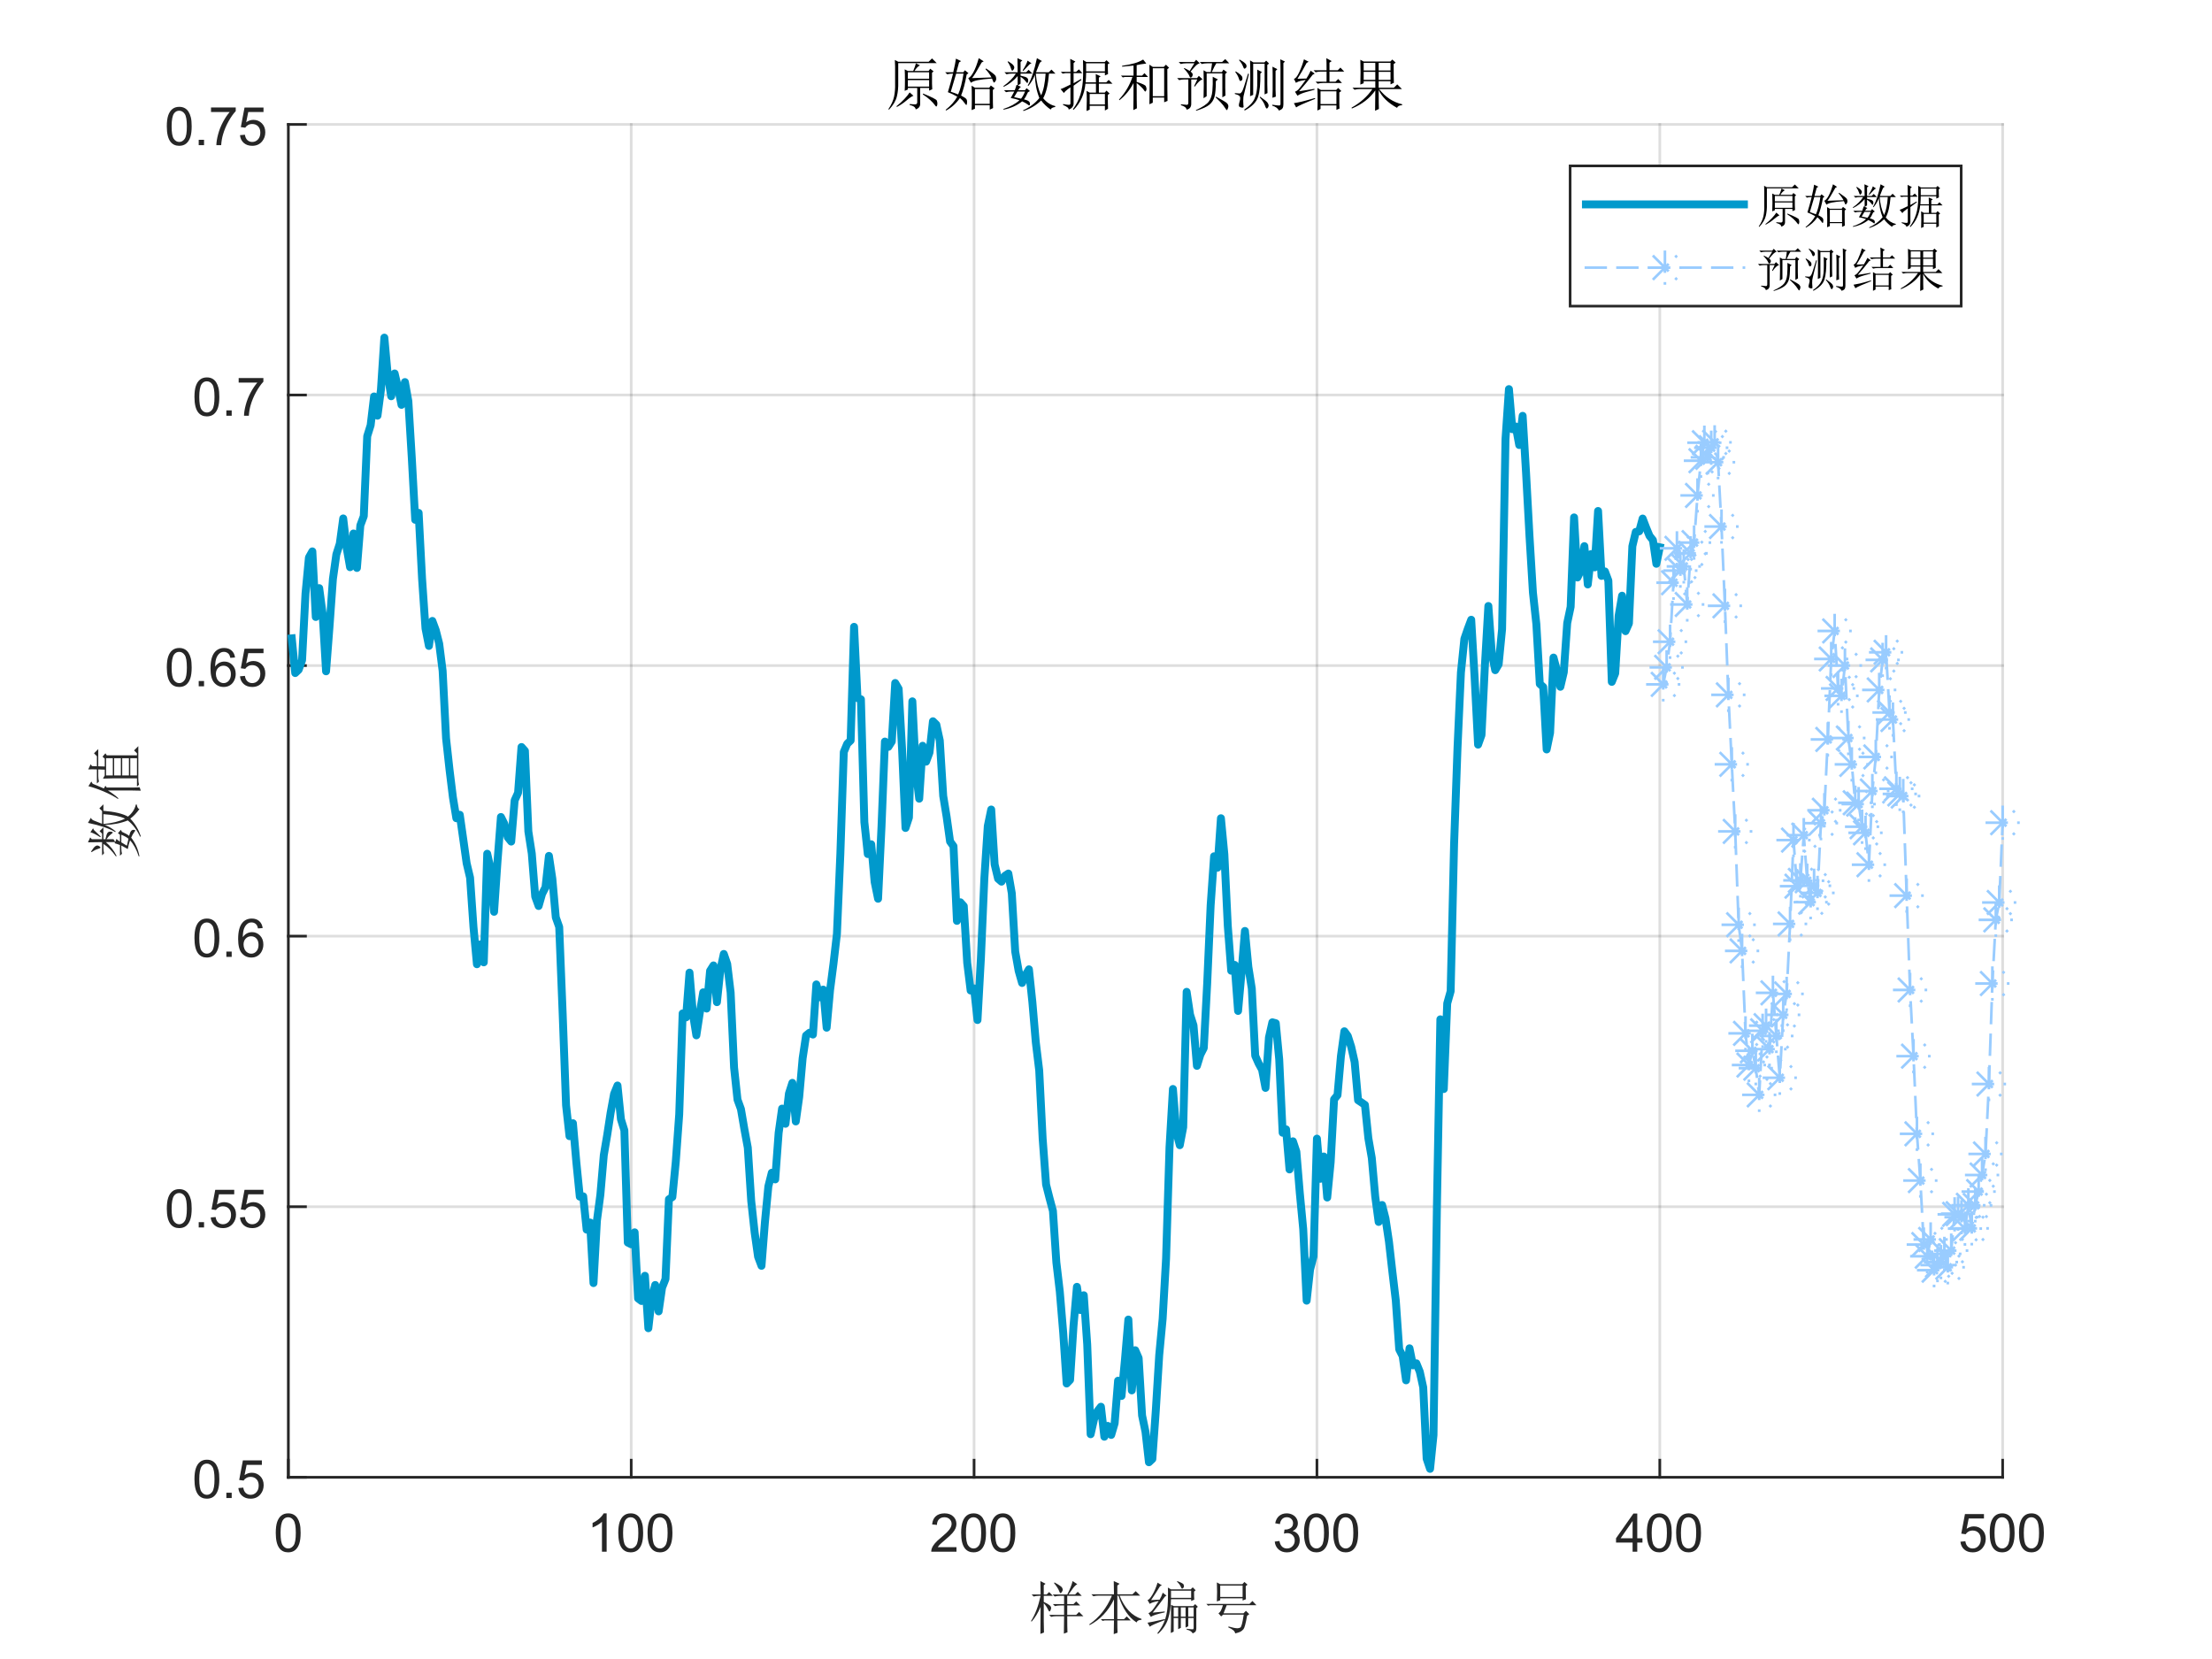 <?xml version="1.0"?>
<!DOCTYPE svg PUBLIC '-//W3C//DTD SVG 1.0//EN'
          'http://www.w3.org/TR/2001/REC-SVG-20010904/DTD/svg10.dtd'>
<svg xmlns:xlink="http://www.w3.org/1999/xlink" style="fill-opacity:1; color-rendering:auto; color-interpolation:auto; text-rendering:auto; stroke:black; stroke-linecap:square; stroke-miterlimit:10; shape-rendering:auto; stroke-opacity:1; fill:black; stroke-dasharray:none; font-weight:normal; stroke-width:1; font-family:'Dialog'; font-style:normal; stroke-linejoin:miter; font-size:12px; stroke-dashoffset:0; image-rendering:auto;" width="1120" height="840" xmlns="http://www.w3.org/2000/svg"
><rect width="100%" height="100%" fill="#808080" stroke="none"/><!--Generated by the Batik Graphics2D SVG Generator--><defs id="genericDefs"
  /><g
  ><defs id="defs1"
    ><clipPath clipPathUnits="userSpaceOnUse" id="clipPath1"
      ><path d="M0 0 L1120 0 L1120 840 L0 840 L0 0 Z"
      /></clipPath
    ></defs
    ><g style="fill:white; stroke:white;"
    ><rect x="0" y="0" width="1120" style="clip-path:url(#clipPath1); stroke:none;" height="840"
    /></g
    ><g style="fill:white; text-rendering:optimizeSpeed; color-rendering:optimizeSpeed; image-rendering:optimizeSpeed; shape-rendering:crispEdges; stroke:white; color-interpolation:sRGB;"
    ><rect x="0" width="1120" height="840" y="0" style="stroke:none;"
      /><path style="stroke:none;" d="M146 748 L1014 748 L1014 63 L146 63 Z"
    /></g
    ><g style="stroke-linecap:butt; fill-opacity:0.149; fill:rgb(38,38,38); text-rendering:geometricPrecision; image-rendering:optimizeQuality; color-rendering:optimizeQuality; stroke-linejoin:round; stroke:rgb(38,38,38); color-interpolation:linearRGB; stroke-width:1.333; stroke-opacity:0.149;"
    ><line y2="63" style="fill:none;" x1="146" x2="146" y1="748"
      /><line y2="63" style="fill:none;" x1="319.6" x2="319.6" y1="748"
      /><line y2="63" style="fill:none;" x1="493.2" x2="493.2" y1="748"
      /><line y2="63" style="fill:none;" x1="666.8" x2="666.8" y1="748"
      /><line y2="63" style="fill:none;" x1="840.4" x2="840.4" y1="748"
      /><line y2="63" style="fill:none;" x1="1014" x2="1014" y1="748"
      /><line y2="748" style="fill:none;" x1="1014" x2="146" y1="748"
      /><line y2="611" style="fill:none;" x1="1014" x2="146" y1="611"
      /><line y2="474" style="fill:none;" x1="1014" x2="146" y1="474"
      /><line y2="337" style="fill:none;" x1="1014" x2="146" y1="337"
      /><line y2="200" style="fill:none;" x1="1014" x2="146" y1="200"
      /><line y2="63" style="fill:none;" x1="1014" x2="146" y1="63"
      /><line x1="146" x2="1014" y1="748" style="stroke-linecap:square; fill-opacity:1; fill:none; stroke-opacity:1;" y2="748"
      /><line x1="146" x2="146" y1="748" style="stroke-linecap:square; fill-opacity:1; fill:none; stroke-opacity:1;" y2="739.32"
      /><line x1="319.6" x2="319.6" y1="748" style="stroke-linecap:square; fill-opacity:1; fill:none; stroke-opacity:1;" y2="739.32"
      /><line x1="493.2" x2="493.2" y1="748" style="stroke-linecap:square; fill-opacity:1; fill:none; stroke-opacity:1;" y2="739.32"
      /><line x1="666.8" x2="666.8" y1="748" style="stroke-linecap:square; fill-opacity:1; fill:none; stroke-opacity:1;" y2="739.32"
      /><line x1="840.4" x2="840.4" y1="748" style="stroke-linecap:square; fill-opacity:1; fill:none; stroke-opacity:1;" y2="739.32"
      /><line x1="1014" x2="1014" y1="748" style="stroke-linecap:square; fill-opacity:1; fill:none; stroke-opacity:1;" y2="739.32"
    /></g
    ><g transform="translate(146,758.667)" style="font-size:26.667px; fill:rgb(38,38,38); text-rendering:geometricPrecision; color-rendering:optimizeQuality; image-rendering:optimizeQuality; stroke:rgb(38,38,38); color-interpolation:linearRGB;"
    ><path style="stroke:none;" d="M-6.375 17.469 Q-6.375 14.047 -5.672 11.953 Q-4.969 9.859 -3.578 8.727 Q-2.188 7.594 -0.078 7.594 Q1.484 7.594 2.656 8.219 Q3.828 8.844 4.594 10.023 Q5.359 11.203 5.789 12.898 Q6.219 14.594 6.219 17.469 Q6.219 20.875 5.523 22.961 Q4.828 25.047 3.438 26.188 Q2.047 27.328 -0.078 27.328 Q-2.875 27.328 -4.469 25.328 Q-6.375 22.906 -6.375 17.469 ZM-3.938 17.469 Q-3.938 22.234 -2.828 23.805 Q-1.719 25.375 -0.078 25.375 Q1.562 25.375 2.672 23.797 Q3.781 22.219 3.781 17.469 Q3.781 12.703 2.672 11.133 Q1.562 9.562 -0.109 9.562 Q-1.734 9.562 -2.719 10.938 Q-3.938 12.703 -3.938 17.469 Z"
    /></g
    ><g transform="translate(319.6,758.667)" style="font-size:26.667px; fill:rgb(38,38,38); text-rendering:geometricPrecision; color-rendering:optimizeQuality; image-rendering:optimizeQuality; stroke:rgb(38,38,38); color-interpolation:linearRGB;"
    ><path style="stroke:none;" d="M-12.438 27 L-14.812 27 L-14.812 11.875 Q-15.672 12.703 -17.062 13.516 Q-18.453 14.328 -19.562 14.734 L-19.562 12.438 Q-17.562 11.516 -16.078 10.18 Q-14.594 8.844 -13.969 7.594 L-12.438 7.594 L-12.438 27 ZM-6.55 17.469 Q-6.55 14.047 -5.847 11.953 Q-5.144 9.859 -3.753 8.727 Q-2.363 7.594 -0.253 7.594 Q1.309 7.594 2.481 8.219 Q3.653 8.844 4.419 10.023 Q5.184 11.203 5.614 12.898 Q6.044 14.594 6.044 17.469 Q6.044 20.875 5.348 22.961 Q4.653 25.047 3.262 26.188 Q1.872 27.328 -0.253 27.328 Q-3.05 27.328 -4.644 25.328 Q-6.55 22.906 -6.55 17.469 ZM-4.113 17.469 Q-4.113 22.234 -3.003 23.805 Q-1.894 25.375 -0.253 25.375 Q1.387 25.375 2.497 23.797 Q3.606 22.219 3.606 17.469 Q3.606 12.703 2.497 11.133 Q1.387 9.562 -0.284 9.562 Q-1.909 9.562 -2.894 10.938 Q-4.113 12.703 -4.113 17.469 ZM8.275 17.469 Q8.275 14.047 8.978 11.953 Q9.681 9.859 11.072 8.727 Q12.462 7.594 14.572 7.594 Q16.134 7.594 17.306 8.219 Q18.478 8.844 19.244 10.023 Q20.009 11.203 20.439 12.898 Q20.869 14.594 20.869 17.469 Q20.869 20.875 20.173 22.961 Q19.478 25.047 18.087 26.188 Q16.697 27.328 14.572 27.328 Q11.775 27.328 10.181 25.328 Q8.275 22.906 8.275 17.469 ZM10.712 17.469 Q10.712 22.234 11.822 23.805 Q12.931 25.375 14.572 25.375 Q16.212 25.375 17.322 23.797 Q18.431 22.219 18.431 17.469 Q18.431 12.703 17.322 11.133 Q16.212 9.562 14.54 9.562 Q12.915 9.562 11.931 10.938 Q10.712 12.703 10.712 17.469 Z"
    /></g
    ><g transform="translate(493.2,758.667)" style="font-size:26.667px; fill:rgb(38,38,38); text-rendering:geometricPrecision; color-rendering:optimizeQuality; image-rendering:optimizeQuality; stroke:rgb(38,38,38); color-interpolation:linearRGB;"
    ><path style="stroke:none;" d="M-8.906 24.719 L-8.906 27 L-21.688 27 Q-21.703 26.141 -21.406 25.359 Q-20.922 24.047 -19.844 22.781 Q-18.766 21.516 -16.734 19.859 Q-13.594 17.266 -12.484 15.758 Q-11.375 14.25 -11.375 12.906 Q-11.375 11.5 -12.383 10.531 Q-13.391 9.562 -15.016 9.562 Q-16.719 9.562 -17.75 10.586 Q-18.781 11.609 -18.797 13.438 L-21.234 13.188 Q-20.984 10.453 -19.352 9.023 Q-17.719 7.594 -14.953 7.594 Q-12.172 7.594 -10.555 9.133 Q-8.938 10.672 -8.938 12.953 Q-8.938 14.125 -9.414 15.242 Q-9.891 16.359 -10.984 17.602 Q-12.078 18.844 -14.641 21 Q-16.781 22.797 -17.383 23.438 Q-17.984 24.078 -18.391 24.719 L-8.906 24.719 ZM-6.55 17.469 Q-6.55 14.047 -5.847 11.953 Q-5.144 9.859 -3.753 8.727 Q-2.363 7.594 -0.253 7.594 Q1.309 7.594 2.481 8.219 Q3.653 8.844 4.419 10.023 Q5.184 11.203 5.614 12.898 Q6.044 14.594 6.044 17.469 Q6.044 20.875 5.348 22.961 Q4.653 25.047 3.262 26.188 Q1.872 27.328 -0.253 27.328 Q-3.05 27.328 -4.644 25.328 Q-6.55 22.906 -6.55 17.469 ZM-4.113 17.469 Q-4.113 22.234 -3.003 23.805 Q-1.894 25.375 -0.253 25.375 Q1.387 25.375 2.497 23.797 Q3.606 22.219 3.606 17.469 Q3.606 12.703 2.497 11.133 Q1.387 9.562 -0.284 9.562 Q-1.909 9.562 -2.894 10.938 Q-4.113 12.703 -4.113 17.469 ZM8.275 17.469 Q8.275 14.047 8.978 11.953 Q9.681 9.859 11.072 8.727 Q12.462 7.594 14.572 7.594 Q16.134 7.594 17.306 8.219 Q18.478 8.844 19.244 10.023 Q20.009 11.203 20.439 12.898 Q20.869 14.594 20.869 17.469 Q20.869 20.875 20.173 22.961 Q19.478 25.047 18.087 26.188 Q16.697 27.328 14.572 27.328 Q11.775 27.328 10.181 25.328 Q8.275 22.906 8.275 17.469 ZM10.712 17.469 Q10.712 22.234 11.822 23.805 Q12.931 25.375 14.572 25.375 Q16.212 25.375 17.322 23.797 Q18.431 22.219 18.431 17.469 Q18.431 12.703 17.322 11.133 Q16.212 9.562 14.54 9.562 Q12.915 9.562 11.931 10.938 Q10.712 12.703 10.712 17.469 Z"
    /></g
    ><g transform="translate(666.8,758.667)" style="font-size:26.667px; fill:rgb(38,38,38); text-rendering:geometricPrecision; color-rendering:optimizeQuality; image-rendering:optimizeQuality; stroke:rgb(38,38,38); color-interpolation:linearRGB;"
    ><path style="stroke:none;" d="M-21.359 21.891 L-19 21.578 Q-18.578 23.594 -17.602 24.484 Q-16.625 25.375 -15.203 25.375 Q-13.531 25.375 -12.383 24.219 Q-11.234 23.062 -11.234 21.344 Q-11.234 19.703 -12.297 18.648 Q-13.359 17.594 -15.016 17.594 Q-15.688 17.594 -16.688 17.844 L-16.422 15.766 Q-16.188 15.797 -16.047 15.797 Q-14.531 15.797 -13.312 15.008 Q-12.094 14.219 -12.094 12.562 Q-12.094 11.266 -12.977 10.406 Q-13.859 9.547 -15.266 9.547 Q-16.641 9.547 -17.562 10.414 Q-18.484 11.281 -18.75 13.031 L-21.125 12.609 Q-20.688 10.219 -19.148 8.906 Q-17.609 7.594 -15.312 7.594 Q-13.734 7.594 -12.398 8.273 Q-11.062 8.953 -10.359 10.125 Q-9.656 11.297 -9.656 12.609 Q-9.656 13.875 -10.328 14.898 Q-11 15.922 -12.328 16.531 Q-10.609 16.922 -9.656 18.172 Q-8.703 19.422 -8.703 21.297 Q-8.703 23.828 -10.555 25.586 Q-12.406 27.344 -15.219 27.344 Q-17.766 27.344 -19.445 25.828 Q-21.125 24.312 -21.359 21.891 ZM-6.55 17.469 Q-6.55 14.047 -5.847 11.953 Q-5.144 9.859 -3.753 8.727 Q-2.363 7.594 -0.253 7.594 Q1.309 7.594 2.481 8.219 Q3.653 8.844 4.419 10.023 Q5.184 11.203 5.614 12.898 Q6.044 14.594 6.044 17.469 Q6.044 20.875 5.348 22.961 Q4.653 25.047 3.262 26.188 Q1.872 27.328 -0.253 27.328 Q-3.05 27.328 -4.644 25.328 Q-6.55 22.906 -6.55 17.469 ZM-4.113 17.469 Q-4.113 22.234 -3.003 23.805 Q-1.894 25.375 -0.253 25.375 Q1.387 25.375 2.497 23.797 Q3.606 22.219 3.606 17.469 Q3.606 12.703 2.497 11.133 Q1.387 9.562 -0.284 9.562 Q-1.909 9.562 -2.894 10.938 Q-4.113 12.703 -4.113 17.469 ZM8.275 17.469 Q8.275 14.047 8.978 11.953 Q9.681 9.859 11.072 8.727 Q12.462 7.594 14.572 7.594 Q16.134 7.594 17.306 8.219 Q18.478 8.844 19.244 10.023 Q20.009 11.203 20.439 12.898 Q20.869 14.594 20.869 17.469 Q20.869 20.875 20.173 22.961 Q19.478 25.047 18.087 26.188 Q16.697 27.328 14.572 27.328 Q11.775 27.328 10.181 25.328 Q8.275 22.906 8.275 17.469 ZM10.712 17.469 Q10.712 22.234 11.822 23.805 Q12.931 25.375 14.572 25.375 Q16.212 25.375 17.322 23.797 Q18.431 22.219 18.431 17.469 Q18.431 12.703 17.322 11.133 Q16.212 9.562 14.54 9.562 Q12.915 9.562 11.931 10.938 Q10.712 12.703 10.712 17.469 Z"
    /></g
    ><g transform="translate(840.4,758.667)" style="font-size:26.667px; fill:rgb(38,38,38); text-rendering:geometricPrecision; color-rendering:optimizeQuality; image-rendering:optimizeQuality; stroke:rgb(38,38,38); color-interpolation:linearRGB;"
    ><path style="stroke:none;" d="M-13.766 27 L-13.766 22.375 L-22.156 22.375 L-22.156 20.203 L-13.344 7.672 L-11.406 7.672 L-11.406 20.203 L-8.781 20.203 L-8.781 22.375 L-11.406 22.375 L-11.406 27 L-13.766 27 ZM-13.766 20.203 L-13.766 11.484 L-19.828 20.203 L-13.766 20.203 ZM-6.55 17.469 Q-6.55 14.047 -5.847 11.953 Q-5.144 9.859 -3.753 8.727 Q-2.363 7.594 -0.253 7.594 Q1.309 7.594 2.481 8.219 Q3.653 8.844 4.419 10.023 Q5.184 11.203 5.614 12.898 Q6.044 14.594 6.044 17.469 Q6.044 20.875 5.348 22.961 Q4.653 25.047 3.262 26.188 Q1.872 27.328 -0.253 27.328 Q-3.05 27.328 -4.644 25.328 Q-6.55 22.906 -6.55 17.469 ZM-4.113 17.469 Q-4.113 22.234 -3.003 23.805 Q-1.894 25.375 -0.253 25.375 Q1.387 25.375 2.497 23.797 Q3.606 22.219 3.606 17.469 Q3.606 12.703 2.497 11.133 Q1.387 9.562 -0.284 9.562 Q-1.909 9.562 -2.894 10.938 Q-4.113 12.703 -4.113 17.469 ZM8.275 17.469 Q8.275 14.047 8.978 11.953 Q9.681 9.859 11.072 8.727 Q12.462 7.594 14.572 7.594 Q16.134 7.594 17.306 8.219 Q18.478 8.844 19.244 10.023 Q20.009 11.203 20.439 12.898 Q20.869 14.594 20.869 17.469 Q20.869 20.875 20.173 22.961 Q19.478 25.047 18.087 26.188 Q16.697 27.328 14.572 27.328 Q11.775 27.328 10.181 25.328 Q8.275 22.906 8.275 17.469 ZM10.712 17.469 Q10.712 22.234 11.822 23.805 Q12.931 25.375 14.572 25.375 Q16.212 25.375 17.322 23.797 Q18.431 22.219 18.431 17.469 Q18.431 12.703 17.322 11.133 Q16.212 9.562 14.54 9.562 Q12.915 9.562 11.931 10.938 Q10.712 12.703 10.712 17.469 Z"
    /></g
    ><g transform="translate(1014,758.667)" style="font-size:26.667px; fill:rgb(38,38,38); text-rendering:geometricPrecision; color-rendering:optimizeQuality; image-rendering:optimizeQuality; stroke:rgb(38,38,38); color-interpolation:linearRGB;"
    ><path style="stroke:none;" d="M-21.375 21.938 L-18.891 21.719 Q-18.609 23.547 -17.602 24.461 Q-16.594 25.375 -15.172 25.375 Q-13.453 25.375 -12.266 24.086 Q-11.078 22.797 -11.078 20.656 Q-11.078 18.625 -12.219 17.453 Q-13.359 16.281 -15.203 16.281 Q-16.359 16.281 -17.281 16.805 Q-18.203 17.328 -18.734 18.156 L-20.953 17.859 L-19.078 7.938 L-9.469 7.938 L-9.469 10.203 L-17.188 10.203 L-18.234 15.391 Q-16.484 14.188 -14.578 14.188 Q-12.047 14.188 -10.305 15.938 Q-8.562 17.688 -8.562 20.453 Q-8.562 23.078 -10.094 24.984 Q-11.953 27.328 -15.172 27.328 Q-17.812 27.328 -19.477 25.852 Q-21.141 24.375 -21.375 21.938 ZM-6.55 17.469 Q-6.55 14.047 -5.847 11.953 Q-5.144 9.859 -3.753 8.727 Q-2.363 7.594 -0.253 7.594 Q1.309 7.594 2.481 8.219 Q3.653 8.844 4.419 10.023 Q5.184 11.203 5.614 12.898 Q6.044 14.594 6.044 17.469 Q6.044 20.875 5.348 22.961 Q4.653 25.047 3.262 26.188 Q1.872 27.328 -0.253 27.328 Q-3.05 27.328 -4.644 25.328 Q-6.55 22.906 -6.55 17.469 ZM-4.113 17.469 Q-4.113 22.234 -3.003 23.805 Q-1.894 25.375 -0.253 25.375 Q1.387 25.375 2.497 23.797 Q3.606 22.219 3.606 17.469 Q3.606 12.703 2.497 11.133 Q1.387 9.562 -0.284 9.562 Q-1.909 9.562 -2.894 10.938 Q-4.113 12.703 -4.113 17.469 ZM8.275 17.469 Q8.275 14.047 8.978 11.953 Q9.681 9.859 11.072 8.727 Q12.462 7.594 14.572 7.594 Q16.134 7.594 17.306 8.219 Q18.478 8.844 19.244 10.023 Q20.009 11.203 20.439 12.898 Q20.869 14.594 20.869 17.469 Q20.869 20.875 20.173 22.961 Q19.478 25.047 18.087 26.188 Q16.697 27.328 14.572 27.328 Q11.775 27.328 10.181 25.328 Q8.275 22.906 8.275 17.469 ZM10.712 17.469 Q10.712 22.234 11.822 23.805 Q12.931 25.375 14.572 25.375 Q16.212 25.375 17.322 23.797 Q18.431 22.219 18.431 17.469 Q18.431 12.703 17.322 11.133 Q16.212 9.562 14.54 9.562 Q12.915 9.562 11.931 10.938 Q10.712 12.703 10.712 17.469 Z"
    /></g
    ><g transform="translate(580,794.333)" style="font-size:29.333px; fill:rgb(38,38,38); text-rendering:geometricPrecision; color-rendering:optimizeQuality; image-rendering:optimizeQuality; stroke:rgb(38,38,38); color-interpolation:linearRGB;"
    ><path style="stroke:none;" d="M-46.312 7.234 L-46.078 6.891 Q-42.578 8.812 -42.234 9.547 Q-41.891 10.281 -41.891 10.516 Q-41.891 11.078 -42.344 11.703 Q-42.797 12.328 -42.906 12.328 Q-43.359 12.328 -43.703 11.312 Q-44.266 9.719 -46.312 7.234 ZM-39.625 24 Q-39.625 29.656 -39.516 32.156 L-41.328 32.828 Q-41.219 28.75 -41.219 24 L-45.062 24 Q-46.531 24 -47.781 24.328 L-48.797 23.312 L-41.219 23.312 L-41.219 18.562 L-43.141 18.562 Q-44.609 18.562 -45.859 18.891 L-46.875 17.875 L-41.219 17.875 L-41.219 13.688 L-43.25 13.688 Q-44.719 13.688 -45.969 14.031 L-46.984 13 L-39.625 13 Q-37.594 9.156 -36.906 6.203 L-34.531 7.797 Q-35.656 8.359 -36.789 9.945 Q-37.922 11.531 -38.953 13 L-35.656 13 L-34.297 11.641 L-32.266 13.688 L-39.625 13.688 L-39.625 17.875 L-36.453 17.875 L-35.094 16.516 L-33.062 18.562 L-39.625 18.562 L-39.625 23.312 L-35.094 23.312 L-33.625 21.844 L-31.469 24 L-39.625 24 ZM-51.516 26.594 Q-51.516 28.188 -51.406 32.266 L-53.219 32.953 Q-53.109 26.266 -53.109 19.234 Q-55.031 23.766 -57.641 26.719 L-57.984 26.484 Q-54.812 21.5 -53.109 13.688 L-53.906 13.688 Q-55.375 13.688 -56.625 14.031 L-57.641 13 L-53.109 13 Q-53.109 10.172 -53.219 6.203 L-50.609 7.562 L-51.516 8.359 L-51.516 13 L-50.047 13 L-48.797 11.766 L-46.875 13.688 L-51.516 13.688 L-51.516 16.75 Q-49.375 17.766 -48.578 18.445 Q-47.781 19.125 -47.781 19.797 Q-47.781 20.25 -48.062 20.93 Q-48.344 21.609 -48.578 21.609 Q-48.922 21.609 -49.375 20.594 Q-50.156 18.891 -51.516 17.422 L-51.516 26.594 ZM-14.262 26.141 Q-14.262 30.234 -14.152 32.375 L-16.074 33.062 Q-15.965 28.078 -15.965 26.141 L-20.715 26.141 L-21.73 26.375 L-22.637 25.469 L-15.965 25.469 L-15.965 15.5 Q-20.262 24.328 -28.309 28.531 L-28.418 28.078 Q-20.949 22.969 -16.98 13.578 L-23.668 13.578 Q-25.137 13.578 -26.387 13.906 L-27.402 12.891 L-15.965 12.891 Q-15.965 9.828 -16.074 6.203 L-13.121 7.562 L-14.262 8.469 L-14.262 12.891 L-6.559 12.891 L-4.965 11.312 L-2.699 13.578 L-13.121 13.578 Q-9.387 22.969 -2.027 25.359 L-2.027 25.812 Q-4.184 25.922 -4.512 27.172 Q-10.637 23.203 -13.699 13.578 L-14.262 13.578 L-14.262 25.469 L-10.855 25.469 L-9.496 24.109 L-7.465 26.141 L-14.262 26.141 ZM12.914 11.078 L12.914 14.703 L23.117 14.703 L23.117 11.078 L12.914 11.078 ZM14.273 19.578 L14.273 24.219 L16.539 24.219 L16.539 19.578 L14.273 19.578 ZM17.898 19.578 L17.898 24.219 L20.289 24.219 L20.289 19.578 L17.898 19.578 ZM21.648 19.578 L21.648 24.219 L24.367 24.219 L24.367 19.578 L21.648 19.578 ZM16.086 6.203 Q19.039 7.344 19.266 7.906 Q19.492 8.469 19.492 8.703 Q19.492 9.266 19.148 9.664 Q18.805 10.062 18.586 10.062 Q18.242 10.062 17.898 9.156 Q17.336 7.797 15.977 6.547 L16.086 6.203 ZM6.008 32.609 Q8.836 29.094 10.031 25.297 Q11.227 21.5 11.336 16.344 Q11.445 11.188 11.336 9.5 L12.914 10.406 L22.883 10.406 L23.914 9.375 L25.383 10.859 L24.586 11.531 Q24.586 14.594 24.695 15.609 L23.117 16.297 L23.117 15.391 L12.914 15.391 Q12.805 21.047 11.445 25.297 Q10.086 29.547 6.352 32.953 L6.008 32.609 ZM20.852 30.344 Q23.57 30.688 23.969 30.625 Q24.367 30.562 24.367 29.891 L24.367 24.906 L21.648 24.906 L21.648 29.094 L20.289 29.766 L20.289 24.906 L17.898 24.906 L17.898 29.891 L16.539 30.562 L16.539 24.906 L14.273 24.906 L14.273 31.812 L12.805 32.5 Q12.914 29.438 12.914 26.938 L12.914 19.578 L12.914 18.219 L14.398 18.891 L24.133 18.891 L25.148 17.875 L26.508 19.234 L25.727 19.922 L25.727 30.109 Q25.727 31.016 25.438 31.586 Q25.148 32.156 23.914 32.719 Q23.117 31.25 20.852 30.797 L20.852 30.344 ZM1.023 27.281 Q2.836 27.047 9.742 25.469 L9.867 25.922 Q3.398 28.297 2.164 29.312 L1.023 27.281 ZM2.836 15.844 L7.148 15.609 Q8.055 14.141 8.727 12.094 L10.648 13.578 L9.867 14.031 Q6.352 18.891 3.633 22.188 L9.742 21.609 L9.742 22.062 Q3.977 23.312 2.727 24.328 L1.477 22.406 Q2.164 22.297 3.125 21.336 Q4.086 20.375 6.695 16.297 Q3.07 16.969 2.164 17.766 L1.023 15.844 Q1.93 15.719 3.461 13.172 Q4.992 10.625 6.117 7 L8.273 8.359 L7.367 8.812 Q5.102 12.547 2.836 15.844 ZM50.746 8.812 Q50.746 13.906 50.855 15.391 L49.168 16.062 L49.168 14.938 L37.84 14.938 L37.84 15.953 L36.137 16.516 Q36.246 14.25 36.246 11.703 Q36.246 9.156 36.137 6.891 L37.84 7.797 L49.043 7.797 L50.074 6.656 L51.652 8.016 L50.746 8.812 ZM37.84 8.469 L37.84 14.25 L49.168 14.25 L49.168 8.469 L37.84 8.469 ZM51.434 23.766 Q50.402 29.656 49.613 30.562 Q48.824 31.469 48.027 31.867 Q47.23 32.266 45.418 32.719 Q45.199 31.016 41.918 29.656 L42.027 29.203 Q45.09 30.109 46.559 30.109 Q47.121 30.109 47.973 29.773 Q48.824 29.438 49.73 23.203 L39.309 23.203 L38.293 24.109 L36.934 22.516 Q37.715 22.062 38.23 21.047 Q38.746 20.031 39.199 18.438 L32.73 18.438 L31.715 18.672 L30.809 17.766 L52.668 17.766 L54.152 16.297 L56.184 18.438 L41.121 18.438 L39.527 22.516 L49.621 22.516 L50.855 21.281 L52.559 22.969 L51.434 23.766 Z"
    /></g
    ><g style="fill:rgb(38,38,38); text-rendering:geometricPrecision; image-rendering:optimizeQuality; color-rendering:optimizeQuality; stroke-linejoin:round; stroke:rgb(38,38,38); color-interpolation:linearRGB; stroke-width:1.333;"
    ><line y2="63" style="fill:none;" x1="146" x2="146" y1="748"
      /><line y2="748" style="fill:none;" x1="146" x2="154.68" y1="748"
      /><line y2="611" style="fill:none;" x1="146" x2="154.68" y1="611"
      /><line y2="474" style="fill:none;" x1="146" x2="154.68" y1="474"
      /><line y2="337" style="fill:none;" x1="146" x2="154.68" y1="337"
      /><line y2="200" style="fill:none;" x1="146" x2="154.68" y1="200"
      /><line y2="63" style="fill:none;" x1="146" x2="154.68" y1="63"
    /></g
    ><g transform="translate(135.333,748)" style="font-size:26.667px; fill:rgb(38,38,38); text-rendering:geometricPrecision; color-rendering:optimizeQuality; image-rendering:optimizeQuality; stroke:rgb(38,38,38); color-interpolation:linearRGB;"
    ><path style="stroke:none;" d="M-36.875 0.969 Q-36.875 -2.453 -36.172 -4.547 Q-35.469 -6.641 -34.078 -7.773 Q-32.688 -8.906 -30.578 -8.906 Q-29.016 -8.906 -27.844 -8.281 Q-26.672 -7.656 -25.906 -6.477 Q-25.141 -5.297 -24.711 -3.602 Q-24.281 -1.906 -24.281 0.969 Q-24.281 4.375 -24.977 6.461 Q-25.672 8.547 -27.062 9.688 Q-28.453 10.828 -30.578 10.828 Q-33.375 10.828 -34.969 8.828 Q-36.875 6.406 -36.875 0.969 ZM-34.438 0.969 Q-34.438 5.734 -33.328 7.305 Q-32.219 8.875 -30.578 8.875 Q-28.938 8.875 -27.828 7.297 Q-26.719 5.719 -26.719 0.969 Q-26.719 -3.797 -27.828 -5.367 Q-28.938 -6.938 -30.609 -6.938 Q-32.234 -6.938 -33.219 -5.562 Q-34.438 -3.797 -34.438 0.969 ZM-20.722 10.5 L-20.722 7.797 L-18.019 7.797 L-18.019 10.5 L-20.722 10.5 ZM-14.644 5.438 L-12.16 5.219 Q-11.879 7.047 -10.871 7.961 Q-9.863 8.875 -8.441 8.875 Q-6.722 8.875 -5.535 7.586 Q-4.347 6.297 -4.347 4.156 Q-4.347 2.125 -5.488 0.953 Q-6.628 -0.219 -8.472 -0.219 Q-9.629 -0.219 -10.55 0.305 Q-11.472 0.828 -12.004 1.656 L-14.222 1.359 L-12.347 -8.562 L-2.738 -8.562 L-2.738 -6.297 L-10.457 -6.297 L-11.504 -1.109 Q-9.754 -2.312 -7.847 -2.312 Q-5.316 -2.312 -3.574 -0.562 Q-1.832 1.188 -1.832 3.953 Q-1.832 6.578 -3.363 8.484 Q-5.222 10.828 -8.441 10.828 Q-11.082 10.828 -12.746 9.352 Q-14.41 7.875 -14.644 5.438 Z"
    /></g
    ><g transform="translate(135.333,611)" style="font-size:26.667px; fill:rgb(38,38,38); text-rendering:geometricPrecision; color-rendering:optimizeQuality; image-rendering:optimizeQuality; stroke:rgb(38,38,38); color-interpolation:linearRGB;"
    ><path style="stroke:none;" d="M-50.875 0.969 Q-50.875 -2.453 -50.172 -4.547 Q-49.469 -6.641 -48.078 -7.773 Q-46.688 -8.906 -44.578 -8.906 Q-43.016 -8.906 -41.844 -8.281 Q-40.672 -7.656 -39.906 -6.477 Q-39.141 -5.297 -38.711 -3.602 Q-38.281 -1.906 -38.281 0.969 Q-38.281 4.375 -38.977 6.461 Q-39.672 8.547 -41.062 9.688 Q-42.453 10.828 -44.578 10.828 Q-47.375 10.828 -48.969 8.828 Q-50.875 6.406 -50.875 0.969 ZM-48.438 0.969 Q-48.438 5.734 -47.328 7.305 Q-46.219 8.875 -44.578 8.875 Q-42.938 8.875 -41.828 7.297 Q-40.719 5.719 -40.719 0.969 Q-40.719 -3.797 -41.828 -5.367 Q-42.938 -6.938 -44.609 -6.938 Q-46.234 -6.938 -47.219 -5.562 Q-48.438 -3.797 -48.438 0.969 ZM-34.722 10.5 L-34.722 7.797 L-32.019 7.797 L-32.019 10.5 L-34.722 10.5 ZM-28.644 5.438 L-26.16 5.219 Q-25.878 7.047 -24.871 7.961 Q-23.863 8.875 -22.441 8.875 Q-20.722 8.875 -19.535 7.586 Q-18.347 6.297 -18.347 4.156 Q-18.347 2.125 -19.488 0.953 Q-20.628 -0.219 -22.472 -0.219 Q-23.628 -0.219 -24.55 0.305 Q-25.472 0.828 -26.003 1.656 L-28.222 1.359 L-26.347 -8.562 L-16.738 -8.562 L-16.738 -6.297 L-24.457 -6.297 L-25.503 -1.109 Q-23.753 -2.312 -21.847 -2.312 Q-19.316 -2.312 -17.574 -0.562 Q-15.832 1.188 -15.832 3.953 Q-15.832 6.578 -17.363 8.484 Q-19.222 10.828 -22.441 10.828 Q-25.082 10.828 -26.746 9.352 Q-28.41 7.875 -28.644 5.438 ZM-13.819 5.438 L-11.335 5.219 Q-11.053 7.047 -10.046 7.961 Q-9.038 8.875 -7.616 8.875 Q-5.897 8.875 -4.71 7.586 Q-3.522 6.297 -3.522 4.156 Q-3.522 2.125 -4.663 0.953 Q-5.803 -0.219 -7.647 -0.219 Q-8.803 -0.219 -9.725 0.305 Q-10.647 0.828 -11.178 1.656 L-13.397 1.359 L-11.522 -8.562 L-1.913 -8.562 L-1.913 -6.297 L-9.632 -6.297 L-10.678 -1.109 Q-8.928 -2.312 -7.022 -2.312 Q-4.491 -2.312 -2.749 -0.562 Q-1.007 1.188 -1.007 3.953 Q-1.007 6.578 -2.538 8.484 Q-4.397 10.828 -7.616 10.828 Q-10.257 10.828 -11.921 9.352 Q-13.585 7.875 -13.819 5.438 Z"
    /></g
    ><g transform="translate(135.333,474)" style="font-size:26.667px; fill:rgb(38,38,38); text-rendering:geometricPrecision; color-rendering:optimizeQuality; image-rendering:optimizeQuality; stroke:rgb(38,38,38); color-interpolation:linearRGB;"
    ><path style="stroke:none;" d="M-36.875 0.969 Q-36.875 -2.453 -36.172 -4.547 Q-35.469 -6.641 -34.078 -7.773 Q-32.688 -8.906 -30.578 -8.906 Q-29.016 -8.906 -27.844 -8.281 Q-26.672 -7.656 -25.906 -6.477 Q-25.141 -5.297 -24.711 -3.602 Q-24.281 -1.906 -24.281 0.969 Q-24.281 4.375 -24.977 6.461 Q-25.672 8.547 -27.062 9.688 Q-28.453 10.828 -30.578 10.828 Q-33.375 10.828 -34.969 8.828 Q-36.875 6.406 -36.875 0.969 ZM-34.438 0.969 Q-34.438 5.734 -33.328 7.305 Q-32.219 8.875 -30.578 8.875 Q-28.938 8.875 -27.828 7.297 Q-26.719 5.719 -26.719 0.969 Q-26.719 -3.797 -27.828 -5.367 Q-28.938 -6.938 -30.609 -6.938 Q-32.234 -6.938 -33.219 -5.562 Q-34.438 -3.797 -34.438 0.969 ZM-20.722 10.5 L-20.722 7.797 L-18.019 7.797 L-18.019 10.5 L-20.722 10.5 ZM-2.332 -4.094 L-4.691 -3.906 Q-5.003 -5.312 -5.597 -5.938 Q-6.55 -6.953 -7.957 -6.953 Q-9.097 -6.953 -9.957 -6.328 Q-11.082 -5.5 -11.722 -3.938 Q-12.363 -2.375 -12.394 0.531 Q-11.535 -0.766 -10.3 -1.398 Q-9.066 -2.031 -7.707 -2.031 Q-5.332 -2.031 -3.66 -0.289 Q-1.988 1.453 -1.988 4.219 Q-1.988 6.047 -2.777 7.609 Q-3.566 9.172 -4.933 10 Q-6.3 10.828 -8.05 10.828 Q-11.004 10.828 -12.879 8.648 Q-14.754 6.469 -14.754 1.453 Q-14.754 -4.141 -12.691 -6.688 Q-10.879 -8.906 -7.816 -8.906 Q-5.535 -8.906 -4.082 -7.625 Q-2.628 -6.344 -2.332 -4.094 ZM-12.019 4.234 Q-12.019 5.469 -11.504 6.586 Q-10.988 7.703 -10.05 8.289 Q-9.113 8.875 -8.082 8.875 Q-6.582 8.875 -5.503 7.664 Q-4.425 6.453 -4.425 4.375 Q-4.425 2.359 -5.488 1.211 Q-6.55 0.062 -8.175 0.062 Q-9.785 0.062 -10.902 1.211 Q-12.019 2.359 -12.019 4.234 Z"
    /></g
    ><g transform="translate(135.333,337)" style="font-size:26.667px; fill:rgb(38,38,38); text-rendering:geometricPrecision; color-rendering:optimizeQuality; image-rendering:optimizeQuality; stroke:rgb(38,38,38); color-interpolation:linearRGB;"
    ><path style="stroke:none;" d="M-50.875 0.969 Q-50.875 -2.453 -50.172 -4.547 Q-49.469 -6.641 -48.078 -7.773 Q-46.688 -8.906 -44.578 -8.906 Q-43.016 -8.906 -41.844 -8.281 Q-40.672 -7.656 -39.906 -6.477 Q-39.141 -5.297 -38.711 -3.602 Q-38.281 -1.906 -38.281 0.969 Q-38.281 4.375 -38.977 6.461 Q-39.672 8.547 -41.062 9.688 Q-42.453 10.828 -44.578 10.828 Q-47.375 10.828 -48.969 8.828 Q-50.875 6.406 -50.875 0.969 ZM-48.438 0.969 Q-48.438 5.734 -47.328 7.305 Q-46.219 8.875 -44.578 8.875 Q-42.938 8.875 -41.828 7.297 Q-40.719 5.719 -40.719 0.969 Q-40.719 -3.797 -41.828 -5.367 Q-42.938 -6.938 -44.609 -6.938 Q-46.234 -6.938 -47.219 -5.562 Q-48.438 -3.797 -48.438 0.969 ZM-34.722 10.5 L-34.722 7.797 L-32.019 7.797 L-32.019 10.5 L-34.722 10.5 ZM-16.332 -4.094 L-18.691 -3.906 Q-19.003 -5.312 -19.597 -5.938 Q-20.55 -6.953 -21.957 -6.953 Q-23.097 -6.953 -23.957 -6.328 Q-25.082 -5.5 -25.722 -3.938 Q-26.363 -2.375 -26.394 0.531 Q-25.535 -0.766 -24.3 -1.398 Q-23.066 -2.031 -21.707 -2.031 Q-19.332 -2.031 -17.66 -0.289 Q-15.988 1.453 -15.988 4.219 Q-15.988 6.047 -16.777 7.609 Q-17.566 9.172 -18.933 10 Q-20.3 10.828 -22.05 10.828 Q-25.003 10.828 -26.878 8.648 Q-28.753 6.469 -28.753 1.453 Q-28.753 -4.141 -26.691 -6.688 Q-24.878 -8.906 -21.816 -8.906 Q-19.535 -8.906 -18.082 -7.625 Q-16.628 -6.344 -16.332 -4.094 ZM-26.019 4.234 Q-26.019 5.469 -25.503 6.586 Q-24.988 7.703 -24.05 8.289 Q-23.113 8.875 -22.082 8.875 Q-20.582 8.875 -19.503 7.664 Q-18.425 6.453 -18.425 4.375 Q-18.425 2.359 -19.488 1.211 Q-20.55 0.062 -22.175 0.062 Q-23.785 0.062 -24.902 1.211 Q-26.019 2.359 -26.019 4.234 ZM-13.819 5.438 L-11.335 5.219 Q-11.053 7.047 -10.046 7.961 Q-9.038 8.875 -7.616 8.875 Q-5.897 8.875 -4.71 7.586 Q-3.522 6.297 -3.522 4.156 Q-3.522 2.125 -4.663 0.953 Q-5.803 -0.219 -7.647 -0.219 Q-8.803 -0.219 -9.725 0.305 Q-10.647 0.828 -11.178 1.656 L-13.397 1.359 L-11.522 -8.562 L-1.913 -8.562 L-1.913 -6.297 L-9.632 -6.297 L-10.678 -1.109 Q-8.928 -2.312 -7.022 -2.312 Q-4.491 -2.312 -2.749 -0.562 Q-1.007 1.188 -1.007 3.953 Q-1.007 6.578 -2.538 8.484 Q-4.397 10.828 -7.616 10.828 Q-10.257 10.828 -11.921 9.352 Q-13.585 7.875 -13.819 5.438 Z"
    /></g
    ><g transform="translate(135.333,200)" style="font-size:26.667px; fill:rgb(38,38,38); text-rendering:geometricPrecision; color-rendering:optimizeQuality; image-rendering:optimizeQuality; stroke:rgb(38,38,38); color-interpolation:linearRGB;"
    ><path style="stroke:none;" d="M-36.875 0.969 Q-36.875 -2.453 -36.172 -4.547 Q-35.469 -6.641 -34.078 -7.773 Q-32.688 -8.906 -30.578 -8.906 Q-29.016 -8.906 -27.844 -8.281 Q-26.672 -7.656 -25.906 -6.477 Q-25.141 -5.297 -24.711 -3.602 Q-24.281 -1.906 -24.281 0.969 Q-24.281 4.375 -24.977 6.461 Q-25.672 8.547 -27.062 9.688 Q-28.453 10.828 -30.578 10.828 Q-33.375 10.828 -34.969 8.828 Q-36.875 6.406 -36.875 0.969 ZM-34.438 0.969 Q-34.438 5.734 -33.328 7.305 Q-32.219 8.875 -30.578 8.875 Q-28.938 8.875 -27.828 7.297 Q-26.719 5.719 -26.719 0.969 Q-26.719 -3.797 -27.828 -5.367 Q-28.938 -6.938 -30.609 -6.938 Q-32.234 -6.938 -33.219 -5.562 Q-34.438 -3.797 -34.438 0.969 ZM-20.722 10.5 L-20.722 7.797 L-18.019 7.797 L-18.019 10.5 L-20.722 10.5 ZM-14.488 -6.297 L-14.488 -8.578 L-1.972 -8.578 L-1.972 -6.734 Q-3.832 -4.766 -5.644 -1.508 Q-7.457 1.75 -8.441 5.188 Q-9.144 7.609 -9.347 10.5 L-11.785 10.5 Q-11.754 8.219 -10.894 4.992 Q-10.035 1.766 -8.433 -1.234 Q-6.832 -4.234 -5.019 -6.297 L-14.488 -6.297 Z"
    /></g
    ><g transform="translate(135.333,63)" style="font-size:26.667px; fill:rgb(38,38,38); text-rendering:geometricPrecision; color-rendering:optimizeQuality; image-rendering:optimizeQuality; stroke:rgb(38,38,38); color-interpolation:linearRGB;"
    ><path style="stroke:none;" d="M-50.875 0.969 Q-50.875 -2.453 -50.172 -4.547 Q-49.469 -6.641 -48.078 -7.773 Q-46.688 -8.906 -44.578 -8.906 Q-43.016 -8.906 -41.844 -8.281 Q-40.672 -7.656 -39.906 -6.477 Q-39.141 -5.297 -38.711 -3.602 Q-38.281 -1.906 -38.281 0.969 Q-38.281 4.375 -38.977 6.461 Q-39.672 8.547 -41.062 9.688 Q-42.453 10.828 -44.578 10.828 Q-47.375 10.828 -48.969 8.828 Q-50.875 6.406 -50.875 0.969 ZM-48.438 0.969 Q-48.438 5.734 -47.328 7.305 Q-46.219 8.875 -44.578 8.875 Q-42.938 8.875 -41.828 7.297 Q-40.719 5.719 -40.719 0.969 Q-40.719 -3.797 -41.828 -5.367 Q-42.938 -6.938 -44.609 -6.938 Q-46.234 -6.938 -47.219 -5.562 Q-48.438 -3.797 -48.438 0.969 ZM-34.722 10.5 L-34.722 7.797 L-32.019 7.797 L-32.019 10.5 L-34.722 10.5 ZM-28.488 -6.297 L-28.488 -8.578 L-15.972 -8.578 L-15.972 -6.734 Q-17.832 -4.766 -19.644 -1.508 Q-21.457 1.75 -22.441 5.188 Q-23.144 7.609 -23.347 10.5 L-25.785 10.5 Q-25.753 8.219 -24.894 4.992 Q-24.035 1.766 -22.433 -1.234 Q-20.832 -4.234 -19.019 -6.297 L-28.488 -6.297 ZM-13.819 5.438 L-11.335 5.219 Q-11.053 7.047 -10.046 7.961 Q-9.038 8.875 -7.616 8.875 Q-5.897 8.875 -4.71 7.586 Q-3.522 6.297 -3.522 4.156 Q-3.522 2.125 -4.663 0.953 Q-5.803 -0.219 -7.647 -0.219 Q-8.803 -0.219 -9.725 0.305 Q-10.647 0.828 -11.178 1.656 L-13.397 1.359 L-11.522 -8.562 L-1.913 -8.562 L-1.913 -6.297 L-9.632 -6.297 L-10.678 -1.109 Q-8.928 -2.312 -7.022 -2.312 Q-4.491 -2.312 -2.749 -0.562 Q-1.007 1.188 -1.007 3.953 Q-1.007 6.578 -2.538 8.484 Q-4.397 10.828 -7.616 10.828 Q-10.257 10.828 -11.921 9.352 Q-13.585 7.875 -13.819 5.438 Z"
    /></g
    ><g transform="translate(75.333,405.5) rotate(-90)" style="font-size:29.333px; fill:rgb(38,38,38); text-rendering:geometricPrecision; color-rendering:optimizeQuality; image-rendering:optimizeQuality; stroke:rgb(38,38,38); color-interpolation:linearRGB;"
    ><path style="stroke:none;" d="M-21 -13.906 Q-21.906 -12.438 -22.703 -11.078 Q-21.234 -10.734 -19.188 -10.281 Q-18.172 -11.422 -17.156 -13.906 L-21 -13.906 ZM-25.641 -29.203 Q-23.5 -27.844 -23.047 -27.164 Q-22.594 -26.484 -22.594 -26.141 Q-22.594 -25.578 -22.984 -25.016 Q-23.375 -24.453 -23.609 -24.453 Q-23.953 -24.453 -24.281 -25.578 Q-24.734 -27.172 -25.984 -28.984 L-25.641 -29.203 ZM-15.906 -29.547 L-13.859 -28.188 Q-14.766 -27.953 -15.453 -27.047 Q-16.25 -26.141 -18.062 -24.328 L-18.391 -24.562 Q-16.25 -27.953 -15.906 -29.547 ZM-21 -30.797 L-18.516 -29.656 L-19.422 -28.859 L-19.422 -23.656 L-16.578 -23.656 L-15.344 -24.906 L-13.406 -22.969 L-19.422 -22.969 L-19.422 -21.953 Q-16.812 -21.391 -16.188 -20.883 Q-15.562 -20.375 -15.562 -19.578 Q-15.562 -19.234 -15.68 -18.727 Q-15.797 -18.219 -16.016 -18.219 Q-16.25 -18.219 -16.812 -19.016 Q-17.719 -20.25 -19.422 -21.391 L-19.422 -17.875 L-20.781 -16.969 L-19.188 -16.297 Q-19.75 -16.062 -20.656 -14.594 L-17.156 -14.594 L-16.359 -15.609 L-14.656 -14.141 L-15.672 -13.578 Q-16.812 -10.969 -17.719 -9.953 Q-15.906 -9.5 -15.281 -8.984 Q-14.656 -8.469 -14.656 -7.68 Q-14.656 -6.891 -15 -6.891 Q-15.344 -6.891 -15.797 -7.344 Q-17.031 -8.25 -18.625 -8.922 Q-22.594 -5.75 -28.031 -4.734 L-28.141 -5.078 Q-22.922 -6.766 -19.984 -9.5 Q-22.25 -10.281 -24.406 -10.625 Q-23.953 -11.312 -22.594 -13.906 L-24.062 -13.906 Q-25.531 -13.906 -26.781 -13.578 L-27.797 -14.594 L-22.359 -14.594 Q-21.906 -15.719 -21.453 -17.312 L-20.891 -17.078 L-20.891 -21.734 Q-23.953 -18.219 -27.906 -16.297 L-28.141 -16.625 Q-23.953 -19.578 -21.797 -22.969 L-23.828 -22.969 Q-25.312 -22.969 -26.547 -22.641 L-27.578 -23.656 L-20.891 -23.656 Q-20.891 -27.734 -21 -30.797 ZM-11.719 -22.969 Q-11.141 -16.406 -9 -11.984 Q-7.188 -15.844 -6.734 -22.969 L-11.719 -22.969 ZM-11.141 -30.797 L-8.547 -29.312 Q-9.453 -28.984 -9.906 -27.961 Q-10.359 -26.938 -11.594 -23.656 L-5.141 -23.656 L-3.781 -25.016 L-1.75 -22.969 L-5.031 -22.969 Q-5.703 -14.594 -7.969 -10.516 Q-5.375 -7.344 -1.859 -6.547 L-1.859 -6.094 Q-4.016 -5.75 -4.125 -4.734 Q-7.062 -6.766 -9 -9.375 Q-12.734 -5.75 -17.938 -4.047 L-18.172 -4.391 Q-12.953 -6.766 -9.906 -10.625 Q-12.047 -15.953 -12.172 -22.297 Q-13.297 -19.344 -15.453 -16.75 L-15.797 -16.969 Q-13.078 -21.5 -11.141 -30.797 ZM6.738 -9.953 Q6.738 -5.984 6.863 -4.625 L5.16 -4.047 Q5.269 -8.141 5.269 -9.5 L5.269 -20.703 Q3.238 -17.422 1.301 -15.391 L0.973 -15.609 Q3.113 -18.891 4.816 -22.969 Q6.519 -27.047 7.426 -30.562 L9.801 -29.094 L8.676 -28.406 Q6.863 -24.219 6.285 -22.75 L7.644 -21.953 L6.738 -21.281 L6.738 -9.953 ZM12.863 -21.609 L12.863 -18.219 L21.582 -18.219 L21.582 -21.609 L12.863 -21.609 ZM12.863 -17.531 L12.863 -14.141 L21.582 -14.141 L21.582 -17.531 L12.863 -17.531 ZM12.863 -13.453 L12.863 -10.062 L21.582 -10.062 L21.582 -13.453 L12.863 -13.453 ZM12.863 -9.375 L12.863 -5.984 L21.582 -5.984 L21.582 -9.375 L12.863 -9.375 ZM15.926 -26.266 Q16.035 -28.859 15.926 -30.672 L18.52 -29.438 L17.613 -28.75 L17.504 -26.266 L22.598 -26.266 L24.082 -27.734 L26.223 -25.578 L17.504 -25.578 L17.395 -22.297 L21.363 -22.297 L22.379 -23.422 L24.082 -21.953 L23.051 -21.281 L23.051 -5.984 L24.082 -5.984 L25.551 -7.453 L27.707 -5.297 L10.941 -5.297 Q9.457 -5.297 8.223 -4.953 L7.191 -5.984 L11.395 -5.984 L11.395 -18.562 Q11.395 -19.922 11.27 -23.203 L12.863 -22.297 L15.801 -22.297 L15.926 -25.578 L12.52 -25.578 Q11.051 -25.578 9.801 -25.234 L8.785 -26.266 L15.926 -26.266 Z"
    /></g
    ><g transform="translate(580,60.25)" style="text-rendering:geometricPrecision; font-size:29.333px; color-interpolation:linearRGB; color-rendering:optimizeQuality; image-rendering:optimizeQuality;"
    ><path style="stroke:none;" d="M-126.781 -26.594 Q-126.781 -28.078 -126.906 -29.891 L-125.203 -28.984 L-109.797 -28.984 L-108.094 -30.672 L-105.719 -28.297 L-125.203 -28.297 L-125.203 -18.562 Q-125.094 -14.703 -125.883 -11.422 Q-126.672 -8.141 -129.844 -4.734 L-130.188 -4.953 Q-127.922 -8.359 -127.297 -11.359 Q-126.672 -14.359 -126.781 -17.984 L-126.781 -26.594 ZM-119.422 -7.562 Q-118.062 -7.453 -116.82 -7.398 Q-115.578 -7.344 -115.578 -8.469 L-115.578 -15.719 L-120.328 -15.719 L-120.328 -14.938 L-121.922 -14.25 Q-121.797 -16.062 -121.797 -19.516 Q-121.797 -22.969 -121.922 -25.125 L-120.328 -24.328 L-117.609 -24.328 Q-116.594 -26.719 -116.25 -28.188 L-114.219 -27.172 Q-115 -26.719 -115.625 -26.094 Q-116.25 -25.469 -116.938 -24.328 L-109.797 -24.328 L-109 -25.469 L-107.297 -24.109 L-108.094 -23.422 L-108.094 -17.875 Q-108.094 -16.625 -107.984 -15.047 L-109.562 -14.359 L-109.562 -15.719 L-114.094 -15.719 L-114.094 -7.797 Q-113.984 -5.641 -116.359 -4.844 Q-116.484 -6.438 -119.422 -7.109 L-119.422 -7.562 ZM-120.328 -23.656 L-120.328 -20.375 L-109.562 -20.375 L-109.562 -23.656 L-120.328 -23.656 ZM-120.328 -19.688 L-120.328 -16.406 L-109.562 -16.406 L-109.562 -19.688 L-120.328 -19.688 ZM-119.422 -13.453 L-117.5 -11.766 Q-118.75 -11.312 -121.016 -9.375 Q-123.281 -7.453 -125.875 -6.094 L-126.109 -6.438 Q-123.953 -8.141 -122.141 -10.062 Q-120.328 -11.984 -119.422 -13.453 ZM-112.625 -12.891 Q-105.938 -10.172 -105.656 -9.32 Q-105.375 -8.469 -105.375 -7.906 Q-105.375 -7.234 -105.547 -6.773 Q-105.719 -6.312 -105.938 -6.312 Q-106.172 -6.312 -106.625 -7 Q-107.422 -8.141 -109.008 -9.609 Q-110.594 -11.078 -112.734 -12.438 L-112.625 -12.891 ZM-86.356 -15.156 L-86.356 -7.688 L-78.871 -7.688 L-78.871 -15.156 L-86.356 -15.156 ZM-84.434 -30.797 L-81.934 -29.203 L-82.949 -28.641 Q-86.465 -22.297 -87.824 -20.703 Q-85.106 -20.828 -77.965 -21.047 Q-79.106 -23.203 -81.027 -25.234 L-80.684 -25.578 Q-76.152 -22.516 -75.871 -21.727 Q-75.59 -20.938 -75.59 -20.375 Q-75.59 -19.578 -76.043 -19.008 Q-76.496 -18.438 -76.731 -18.438 Q-76.949 -18.438 -77.059 -18.891 Q-77.402 -19.688 -77.746 -20.484 Q-82.621 -20.141 -85.051 -19.633 Q-87.481 -19.125 -88.387 -18.328 L-89.746 -20.703 Q-88.512 -21.156 -87.09 -23.766 Q-85.668 -26.375 -84.434 -30.797 ZM-77.293 -14.703 Q-77.293 -6.766 -77.184 -5.531 L-78.871 -4.734 L-78.871 -7 L-86.356 -7 L-86.356 -5.188 L-88.059 -4.5 Q-87.934 -6.203 -87.934 -10.453 Q-87.934 -14.703 -88.059 -16.859 L-86.356 -15.844 L-79.106 -15.844 L-78.309 -16.969 L-76.387 -15.5 L-77.293 -14.703 ZM-95.871 -22.969 Q-96.668 -20.375 -98.59 -13.797 Q-96.543 -13.125 -94.856 -12.438 Q-93.152 -16.297 -92.137 -22.969 L-95.871 -22.969 ZM-93.371 -29.312 L-94.402 -28.641 Q-94.856 -27.172 -95.762 -23.656 L-92.246 -23.656 L-91.449 -24.672 L-89.637 -23.203 L-90.543 -22.516 Q-91.793 -15.719 -93.371 -11.875 Q-91.231 -10.734 -90.777 -10.172 Q-90.324 -9.609 -90.324 -8.703 Q-90.324 -8.141 -90.434 -7.625 Q-90.543 -7.109 -90.652 -7.109 Q-90.996 -7.109 -91.559 -8.016 Q-92.59 -9.5 -93.949 -10.625 Q-96.777 -6.547 -100.965 -4.281 L-101.199 -4.625 Q-97.231 -7.797 -95.309 -11.312 Q-98.137 -12.891 -100.059 -13.578 Q-98.699 -18.109 -97.449 -22.969 L-97.684 -22.969 Q-99.152 -22.969 -100.402 -22.641 L-101.418 -23.656 L-97.34 -23.656 Q-96.215 -28.531 -95.981 -30.562 L-93.371 -29.312 ZM-64.836 -13.906 Q-65.742 -12.438 -66.539 -11.078 Q-65.07 -10.734 -63.023 -10.281 Q-62.008 -11.422 -60.992 -13.906 L-64.836 -13.906 ZM-69.477 -29.203 Q-67.336 -27.844 -66.883 -27.164 Q-66.43 -26.484 -66.43 -26.141 Q-66.43 -25.578 -66.82 -25.016 Q-67.211 -24.453 -67.445 -24.453 Q-67.789 -24.453 -68.117 -25.578 Q-68.57 -27.172 -69.82 -28.984 L-69.477 -29.203 ZM-59.742 -29.547 L-57.695 -28.188 Q-58.602 -27.953 -59.289 -27.047 Q-60.086 -26.141 -61.898 -24.328 L-62.227 -24.562 Q-60.086 -27.953 -59.742 -29.547 ZM-64.836 -30.797 L-62.352 -29.656 L-63.258 -28.859 L-63.258 -23.656 L-60.414 -23.656 L-59.18 -24.906 L-57.242 -22.969 L-63.258 -22.969 L-63.258 -21.953 Q-60.648 -21.391 -60.023 -20.883 Q-59.398 -20.375 -59.398 -19.578 Q-59.398 -19.234 -59.516 -18.727 Q-59.633 -18.219 -59.852 -18.219 Q-60.086 -18.219 -60.648 -19.016 Q-61.555 -20.25 -63.258 -21.391 L-63.258 -17.875 L-64.617 -16.969 L-63.023 -16.297 Q-63.586 -16.062 -64.492 -14.594 L-60.992 -14.594 L-60.195 -15.609 L-58.492 -14.141 L-59.508 -13.578 Q-60.648 -10.969 -61.555 -9.953 Q-59.742 -9.5 -59.117 -8.984 Q-58.492 -8.469 -58.492 -7.68 Q-58.492 -6.891 -58.836 -6.891 Q-59.18 -6.891 -59.633 -7.344 Q-60.867 -8.25 -62.461 -8.922 Q-66.43 -5.75 -71.867 -4.734 L-71.977 -5.078 Q-66.758 -6.766 -63.82 -9.5 Q-66.086 -10.281 -68.242 -10.625 Q-67.789 -11.312 -66.43 -13.906 L-67.898 -13.906 Q-69.367 -13.906 -70.617 -13.578 L-71.633 -14.594 L-66.195 -14.594 Q-65.742 -15.719 -65.289 -17.312 L-64.727 -17.078 L-64.727 -21.734 Q-67.789 -18.219 -71.742 -16.297 L-71.977 -16.625 Q-67.789 -19.578 -65.633 -22.969 L-67.664 -22.969 Q-69.148 -22.969 -70.383 -22.641 L-71.414 -23.656 L-64.727 -23.656 Q-64.727 -27.734 -64.836 -30.797 ZM-55.555 -22.969 Q-54.977 -16.406 -52.836 -11.984 Q-51.023 -15.844 -50.57 -22.969 L-55.555 -22.969 ZM-54.977 -30.797 L-52.383 -29.312 Q-53.289 -28.984 -53.742 -27.961 Q-54.195 -26.938 -55.43 -23.656 L-48.977 -23.656 L-47.617 -25.016 L-45.586 -22.969 L-48.867 -22.969 Q-49.539 -14.594 -51.805 -10.516 Q-49.211 -7.344 -45.695 -6.547 L-45.695 -6.094 Q-47.852 -5.75 -47.961 -4.734 Q-50.898 -6.766 -52.836 -9.375 Q-56.57 -5.75 -61.773 -4.047 L-62.008 -4.391 Q-56.789 -6.766 -53.742 -10.625 Q-55.883 -15.953 -56.008 -22.297 Q-57.133 -19.344 -59.289 -16.75 L-59.633 -16.969 Q-56.914 -21.5 -54.977 -30.797 ZM-29.848 -4.047 Q-29.723 -6.547 -29.723 -9.32 Q-29.723 -12.094 -29.848 -14.25 L-28.254 -13.344 L-25.082 -13.344 L-25.082 -17.875 L-30.41 -17.875 Q-31.207 -9.828 -36.41 -4.625 L-36.754 -4.953 Q-34.254 -8.25 -32.957 -12.383 Q-31.66 -16.516 -31.598 -22.008 Q-31.535 -27.5 -31.66 -29.891 L-29.957 -28.859 L-20.66 -28.859 L-19.754 -29.766 L-18.176 -28.297 L-19.082 -27.734 Q-19.082 -24.328 -18.973 -22.75 L-20.551 -22.062 L-20.551 -23.422 L-30.066 -23.422 Q-30.066 -21.281 -30.301 -18.562 L-25.082 -18.562 Q-25.082 -20.703 -25.191 -22.75 L-22.707 -21.609 L-23.613 -20.938 L-23.613 -18.562 L-19.879 -18.562 L-18.629 -19.797 L-16.707 -17.875 L-23.613 -17.875 L-23.613 -13.344 L-20.66 -13.344 L-19.754 -14.359 L-18.176 -12.891 L-19.082 -12.219 Q-19.082 -7.688 -18.973 -5.188 L-20.551 -4.281 L-20.551 -6.656 L-28.254 -6.656 L-28.254 -4.734 L-29.848 -4.047 ZM-30.066 -28.188 L-30.066 -24.109 L-20.551 -24.109 L-20.551 -28.188 L-30.066 -28.188 ZM-28.254 -12.672 L-28.254 -7.344 L-20.551 -7.344 L-20.551 -12.672 L-28.254 -12.672 ZM-36.41 -18.109 L-32.676 -20.25 L-32.441 -19.797 L-36.41 -16.859 L-36.41 -7.688 Q-36.52 -5.641 -38.91 -4.734 Q-38.676 -5.859 -41.738 -7.109 L-41.738 -7.562 Q-39.238 -7.109 -38.621 -7.172 Q-38.004 -7.234 -38.004 -8.016 L-38.004 -16.062 Q-41.176 -13.797 -41.285 -13.125 L-42.988 -15.156 Q-42.301 -15.266 -38.004 -17.422 L-38.004 -23.203 L-40.598 -23.203 L-41.957 -22.969 L-42.863 -23.875 L-38.004 -23.875 Q-38.004 -28.531 -38.113 -30.453 L-35.504 -29.094 L-36.41 -28.297 L-36.41 -23.875 L-35.16 -23.875 L-33.691 -25.125 L-31.988 -23.203 L-36.41 -23.203 L-36.41 -18.109 ZM-4.469 -18.219 Q-4.469 -7.797 -4.359 -5.406 L-6.172 -4.5 Q-6.062 -7.906 -6.062 -18.219 Q-7.422 -15.609 -9.234 -13.398 Q-11.047 -11.188 -13.203 -9.5 L-13.422 -9.828 Q-10.812 -12.672 -9.117 -15.672 Q-7.422 -18.672 -6.625 -21.281 L-10.484 -21.281 L-11.5 -21.047 L-12.406 -21.953 L-6.062 -21.953 L-6.062 -27.047 Q-7.641 -26.828 -11.844 -26.484 L-11.844 -26.938 Q-7.984 -27.5 -5.492 -28.242 Q-3 -28.984 -1.188 -30.109 L0.391 -28.078 Q-2.656 -27.734 -4.469 -27.281 L-4.469 -21.953 L-1.75 -21.953 L-0.516 -23.203 L1.297 -21.281 L-4.469 -21.281 L-4.469 -18.781 Q-0.172 -17.422 0.172 -16.57 Q0.516 -15.719 0.516 -15.266 Q0.516 -14.703 0.289 -14.305 Q0.062 -13.906 -0.062 -13.906 Q-0.391 -13.906 -0.844 -14.703 Q-1.531 -15.844 -4.469 -18.219 ZM11.047 -25.234 Q11.047 -12.438 11.156 -9.156 L9.453 -8.469 L9.453 -10.859 L3.688 -10.859 L3.688 -8.25 L1.984 -7.453 Q2.094 -12.438 2.094 -18.047 Q2.094 -23.656 1.984 -27.5 L3.688 -26.375 L9.234 -26.375 L10.359 -27.5 L11.953 -25.922 L11.047 -25.234 ZM3.688 -25.688 L3.688 -11.531 L9.453 -11.531 L9.453 -25.688 L3.688 -25.688 ZM16.816 -28.859 L24.738 -28.859 L25.645 -30 L27.457 -28.188 Q26.441 -27.953 25.48 -26.992 Q24.52 -26.031 22.816 -24 Q23.957 -23.203 23.895 -22.406 Q23.832 -21.609 23.441 -21.273 Q23.051 -20.938 22.926 -20.938 Q22.473 -20.938 22.145 -21.953 Q21.566 -23.312 19.426 -25.578 L19.645 -25.812 Q21.348 -25.016 22.363 -24.328 L24.738 -28.188 L20.551 -28.188 Q19.082 -28.188 17.832 -27.844 L16.816 -28.859 ZM17.941 -7.453 Q19.988 -7.234 20.84 -7.172 Q21.691 -7.109 21.691 -8.25 L21.691 -20.031 L19.754 -20.031 Q18.285 -20.031 17.035 -19.688 L16.02 -20.703 L26.098 -20.703 L27.004 -21.844 L28.941 -20.031 Q27.348 -19.797 24.973 -16.406 L24.629 -16.625 L26.223 -20.031 L23.16 -20.031 L23.16 -7.688 Q23.16 -5.188 20.785 -4.734 Q20.66 -6.203 17.941 -7 L17.941 -7.453 ZM29.395 -10.516 Q29.504 -13.453 29.504 -17.367 Q29.504 -21.281 29.395 -24.672 L30.973 -23.766 L33.02 -23.766 Q33.582 -26.938 33.691 -28.188 L31.207 -28.188 Q29.723 -28.188 28.488 -27.844 L27.457 -28.859 L38.785 -28.859 L40.379 -30.344 L42.41 -28.188 L35.848 -28.188 Q35.051 -27.047 33.582 -23.766 L38.676 -23.766 L39.473 -25.016 L41.285 -23.656 L40.379 -22.75 L40.379 -15.844 Q40.379 -13.906 40.488 -11.875 L38.91 -10.969 L38.91 -23.094 L30.973 -23.094 L30.973 -11.531 L29.395 -10.516 ZM36.645 -20.031 L35.613 -19.125 Q35.613 -13.688 34.934 -11.25 Q34.254 -8.812 32.332 -7.227 Q30.41 -5.641 25.645 -4.172 L25.535 -4.5 Q30.52 -6.766 32.051 -8.812 Q33.582 -10.859 33.863 -14.195 Q34.145 -17.531 34.035 -21.391 L36.645 -20.031 ZM35.738 -11.312 Q40.598 -8.703 41.277 -7.969 Q41.957 -7.234 41.957 -6.438 Q41.957 -5.984 41.676 -5.242 Q41.395 -4.5 41.176 -4.5 Q40.941 -4.5 40.723 -4.953 Q40.145 -5.859 39.301 -7 Q38.457 -8.141 35.504 -10.969 L35.738 -11.312 ZM52.945 -11.531 Q53.055 -13.688 53.055 -20.258 Q53.055 -26.828 52.945 -29.656 L54.648 -28.641 L60.195 -28.641 L61.102 -29.547 L62.57 -28.078 L61.664 -27.391 L61.664 -17.656 Q61.664 -15.391 61.773 -13.125 L60.305 -12.438 L60.305 -27.953 L54.523 -27.953 L54.523 -12.219 L52.945 -11.531 ZM56.57 -25.016 L58.945 -23.766 L58.148 -22.969 Q58.273 -15.266 57.023 -11.25 Q55.773 -7.234 50.227 -4.281 L49.992 -4.734 Q53.961 -7.453 55.211 -10.289 Q56.461 -13.125 56.57 -16.914 Q56.68 -20.703 56.57 -25.016 ZM58.039 -11.312 Q61.32 -9.047 61.836 -8.195 Q62.352 -7.344 62.352 -6.891 Q62.352 -6.312 62.008 -5.805 Q61.664 -5.297 61.445 -5.297 Q60.992 -5.297 60.539 -6.656 Q59.852 -8.703 57.82 -10.969 L58.039 -11.312 ZM64.273 -10.734 Q64.383 -12.438 64.383 -14.703 L64.383 -22.406 Q64.383 -24.906 64.273 -26.484 L66.758 -25.234 L65.852 -24.328 L65.852 -14.703 Q65.852 -13 65.977 -11.312 L64.273 -10.734 ZM68.352 -7.688 L68.352 -25.359 Q68.352 -28.531 68.242 -30.219 L70.617 -29.094 L69.82 -28.297 L69.82 -7.344 Q69.82 -6.094 69.367 -5.414 Q68.914 -4.734 67.555 -4.281 Q66.758 -5.984 64.164 -6.766 L64.164 -7.234 Q67.211 -6.766 67.781 -6.828 Q68.352 -6.891 68.352 -7.688 ZM52.383 -22.859 Q50.227 -13.906 49.883 -12.547 Q49.43 -11.078 49.484 -9.039 Q49.539 -7 49.664 -6.203 Q49.664 -5.75 49.086 -5.75 Q48.633 -5.75 47.953 -5.977 Q47.273 -6.203 47.273 -7 Q47.273 -7.562 47.617 -8.703 Q47.961 -9.828 47.961 -10.516 Q47.961 -11.312 47.453 -11.766 Q46.945 -12.219 45.242 -12.672 L45.242 -13.125 Q47.273 -12.891 47.789 -12.945 Q48.305 -13 48.922 -13.969 Q49.539 -14.938 51.93 -22.969 L52.383 -22.859 ZM45.695 -24.109 Q48.867 -22.188 49.039 -21.055 Q49.211 -19.922 48.758 -19.578 Q48.305 -19.234 48.07 -19.234 Q47.617 -19.234 47.273 -20.484 Q46.711 -22.188 45.461 -23.766 L45.695 -24.109 ZM47.617 -30.109 Q50.68 -28.406 51.016 -27.445 Q51.352 -26.484 50.898 -25.977 Q50.445 -25.469 50.117 -25.469 Q49.773 -25.469 49.43 -26.484 Q48.867 -28.078 47.398 -29.766 L47.617 -30.109 ZM91.684 -24.672 Q91.684 -29.312 91.559 -30.797 L94.277 -29.312 L93.152 -28.531 L93.152 -24.672 L97.34 -24.672 L98.699 -26.031 L100.621 -24 L93.152 -24 L93.152 -18.891 L96.215 -18.891 L97.574 -20.25 L99.496 -18.219 L89.871 -18.219 Q88.387 -18.219 87.152 -17.875 L86.121 -18.891 L91.684 -18.891 L91.684 -24 L88.84 -24 Q87.371 -24 86.121 -23.656 L85.106 -24.672 L91.684 -24.672 ZM87.027 -4.281 Q87.152 -6.766 87.152 -10.055 Q87.152 -13.344 87.027 -15.719 L88.84 -14.703 L96.543 -14.703 L97.574 -15.719 L99.152 -14.141 L98.137 -13.453 L98.137 -8.812 Q98.137 -6.312 98.246 -5.297 L96.668 -4.625 L96.668 -6.891 L88.621 -6.891 L88.621 -5.078 L87.027 -4.281 ZM88.621 -14.031 L88.621 -7.562 L96.668 -7.562 L96.668 -14.031 L88.621 -14.031 ZM77.746 -14.031 L85.559 -15.266 L85.559 -14.812 Q84.199 -14.484 81.254 -13.633 Q78.309 -12.781 76.949 -11.766 L75.699 -13.797 Q76.606 -14.141 77.402 -14.93 Q78.199 -15.719 81.137 -19.797 Q79.777 -19.578 78.535 -19.297 Q77.293 -19.016 76.152 -18.328 L75.137 -20.375 Q76.277 -20.375 77.801 -23.602 Q79.324 -26.828 80.231 -30.219 L82.621 -28.984 L81.59 -28.406 Q79.215 -23.875 76.949 -20.375 L81.481 -20.484 Q82.84 -22.641 83.637 -24.453 L85.668 -22.969 L84.652 -22.406 Q81.481 -18.219 77.746 -14.031 ZM76.277 -5.859 L75.137 -8.016 Q76.731 -8.25 78.934 -8.758 Q81.137 -9.266 85.793 -10.625 L85.902 -10.172 Q77.512 -6.891 76.277 -5.859 ZM110.469 -28.406 L110.469 -24.562 L116.359 -24.562 L116.359 -28.406 L110.469 -28.406 ZM118.062 -28.406 L118.062 -24.562 L124.062 -24.562 L124.062 -28.406 L118.062 -28.406 ZM110.469 -23.875 L110.469 -19.797 L116.359 -19.797 L116.359 -23.875 L110.469 -23.875 ZM118.062 -23.875 L118.062 -19.797 L124.062 -19.797 L124.062 -23.875 L118.062 -23.875 ZM108.781 -17.422 Q108.891 -20.594 108.891 -23.766 Q108.891 -26.938 108.781 -30 L110.469 -29.094 L123.953 -29.094 L124.969 -30.109 L126.672 -28.531 L125.656 -27.844 Q125.656 -19.922 125.766 -18.328 L124.062 -17.531 L124.062 -19.125 L118.062 -19.125 L118.062 -15.844 L125.766 -15.844 L127.469 -17.531 L129.844 -15.156 L118.297 -15.156 Q123.047 -9.047 129.953 -7.453 L129.953 -7 Q127.812 -6.891 127.359 -5.641 Q120.562 -9.375 118.062 -14.703 Q118.062 -6.766 118.172 -5.078 L116.25 -4.172 Q116.359 -8.594 116.359 -14.484 Q112.172 -8.469 104.469 -5.297 L104.359 -5.75 Q111.047 -9.5 114.891 -15.156 L108.547 -15.156 Q107.078 -15.156 105.828 -14.812 L104.812 -15.844 L116.359 -15.844 L116.359 -19.125 L110.469 -19.125 L110.469 -18.109 L108.781 -17.422 Z"
    /></g
    ><g style="stroke-linecap:butt; fill:rgb(0,153,204); text-rendering:geometricPrecision; image-rendering:optimizeQuality; color-rendering:optimizeQuality; stroke-linejoin:round; stroke:rgb(0,153,204); color-interpolation:linearRGB; stroke-width:4;"
    ><path d="M147.736 323.218 L149.472 340.781 L151.208 339.137 L152.944 334.287 L154.68 300.613 L156.416 282.282 L158.152 279.186 L159.888 312.395 L161.624 297.791 L163.36 310.805 L165.096 339.904 L166.832 317.299 L168.568 293.105 L170.304 280.721 L172.04 275.295 L173.776 262.499 L175.512 277.35 L177.248 287.187 L178.984 270.117 L180.72 287.57 L182.456 266.007 L184.192 261.349 L185.928 220.879 L187.664 215.316 L189.4 200.74 L191.136 210.467 L192.872 197.397 L194.608 170.956 L196.344 190.081 L198.08 200.63 L199.816 189.095 L201.552 196.411 L203.288 204.987 L205.024 193.451 L206.76 203.124 L208.496 231.729 L210.232 263.184 L211.968 259.677 L213.704 292.941 L215.44 318.204 L217.176 327.054 L218.912 314.395 L220.648 319.108 L222.384 325.958 L224.12 339.713 L225.856 373.825 L227.592 389.608 L229.328 403.747 L231.064 414.295 L232.8 412.542 L234.536 424.762 L236.272 437.092 L238.008 444.408 L239.744 469.506 L241.48 488.221 L243.216 478.165 L244.952 487.262 L246.688 432.27 L248.424 439.997 L250.16 461.67 L251.896 436.161 L253.632 413.665 L255.368 417.118 L257.104 423.967 L258.84 426.105 L260.576 405.253 L262.312 401.417 L264.048 378.237 L265.784 380.183 L267.52 420.954 L269.256 432.16 L270.992 453.971 L272.728 458.738 L274.464 452.628 L276.2 449.258 L277.936 433.366 L279.672 444.956 L281.408 464.465 L283.144 469.369 L284.88 512.853 L286.616 559.652 L288.352 575.27 L290.088 568.722 L291.824 588.505 L293.56 605.904 L295.296 605.739 L297.032 622.59 L298.768 619.001 L300.504 649.661 L302.24 618.042 L303.976 604.999 L305.712 584.915 L307.448 574.668 L309.184 563.379 L310.92 553.871 L312.656 549.624 L314.392 566.694 L316.128 572.311 L317.864 629.139 L319.6 630.016 L321.336 623.96 L323.072 657.416 L324.808 658.731 L326.544 645.962 L328.28 672.513 L330.016 657.279 L331.752 650.62 L333.488 663.992 L335.224 651.99 L336.96 647.606 L338.696 607.219 L340.432 606.095 L342.168 588.203 L343.904 564.283 L345.64 513.127 L347.376 515.127 L349.112 492.468 L350.848 513.401 L352.584 524.224 L354.32 512.853 L356.056 502.441 L357.792 510.661 L359.528 491.563 L361.264 488.823 L363 507.428 L364.736 491.125 L366.472 483.014 L368.208 488.084 L369.944 502.523 L371.68 540.527 L373.416 556.775 L375.152 561.543 L376.888 571.681 L378.624 581.079 L380.36 608.041 L382.096 624.015 L383.832 636.318 L385.568 640.921 L387.304 618.782 L389.04 600.698 L390.776 593.793 L392.512 597.163 L394.248 573.599 L395.984 561.324 L397.72 568.996 L399.456 553.707 L401.192 548.281 L402.928 567.818 L404.664 555.378 L406.4 535.842 L408.136 524.306 L409.872 522.909 L411.608 523.813 L413.344 498.441 L415.08 504.962 L416.816 501.071 L418.552 520.361 L420.288 501.263 L422.024 487.892 L423.76 472.849 L425.496 432.352 L427.232 380.758 L428.968 376.593 L430.704 374.922 L432.44 317.382 L434.176 353.467 L435.912 354.07 L437.648 416.268 L439.384 432.434 L441.12 427.475 L442.856 446.572 L444.592 455.067 L446.328 418.679 L448.064 375.47 L449.8 378.155 L451.536 375.442 L453.272 345.823 L455.008 348.782 L456.744 379.306 L458.48 419.227 L460.216 413.939 L461.952 355.111 L463.688 389.992 L465.424 404.404 L467.16 377.607 L468.896 385.662 L470.632 381.005 L472.368 365.195 L474.104 366.921 L475.84 374.949 L477.576 403.007 L479.312 413.611 L481.048 426.077 L482.784 428.461 L484.52 466.273 L486.256 456.848 L487.992 458.793 L489.728 487.536 L491.464 501.537 L493.2 500.468 L494.936 516.47 L496.672 484.987 L498.408 444.682 L500.144 418.241 L501.88 409.884 L503.616 437.668 L505.352 444.901 L507.088 446.408 L508.824 443.449 L510.56 442.298 L512.296 452.272 L514.032 481.809 L515.768 491.591 L517.504 497.701 L519.24 493.755 L520.976 490.796 L522.712 507.291 L524.448 527.677 L526.184 542.007 L527.92 576.476 L529.656 599.739 L531.392 606.616 L533.128 613.11 L534.864 639.167 L536.6 653.908 L538.336 674.787 L540.072 700.516 L541.808 698.68 L543.544 671.417 L545.28 651.552 L547.016 663.307 L548.752 655.826 L550.488 680.76 L552.224 726.189 L553.96 718.463 L555.696 714.462 L557.432 712.27 L559.168 727.45 L560.904 721.97 L562.64 726.546 L564.376 720.655 L566.112 699.091 L567.848 706.818 L569.584 688.624 L571.32 668.129 L573.056 703.996 L574.792 683.665 L576.528 687.638 L578.264 716.682 L580 724.984 L581.736 740.383 L583.472 738.739 L585.208 714.298 L586.944 686.131 L588.68 667.773 L590.416 637.277 L592.152 580.97 L593.888 551.378 L595.624 573.078 L597.36 579.846 L599.096 570.722 L600.832 502.195 L602.568 513.757 L604.304 519.183 L606.04 539.678 L607.776 534.006 L609.512 530.636 L611.248 497.674 L612.984 458.409 L614.72 433.558 L616.456 439.339 L618.192 414.295 L619.928 432.544 L621.664 468.821 L623.4 491.509 L625.136 488.549 L626.872 511.867 L628.608 492.468 L630.344 471.37 L632.08 489.563 L633.816 500.523 L635.552 534.554 L637.288 538.472 L639.024 541.623 L640.76 550.83 L642.496 525.32 L644.232 517.621 L645.968 518.087 L647.704 536.417 L649.44 573.544 L651.176 571.818 L652.912 592.121 L654.648 577.874 L656.384 583.107 L658.12 603.986 L659.856 622.289 L661.592 658.567 L663.328 642.812 L665.064 636.153 L666.8 576.531 L668.536 596.862 L670.272 585.573 L672.008 606.342 L673.744 588.532 L675.48 556.611 L677.216 554.501 L678.952 534.718 L680.688 522.169 L682.424 524.553 L684.16 530.033 L685.896 537.732 L687.632 557.077 L689.368 558.228 L691.104 559.433 L692.84 576.339 L694.576 586.312 L696.312 605.821 L698.048 618.699 L699.784 610.123 L701.52 616.946 L703.256 628.591 L704.992 643.853 L706.728 658.484 L708.464 683.226 L710.2 686.624 L711.936 698.899 L713.672 682.678 L715.408 691.309 L717.144 690.268 L718.88 694.543 L720.616 702.461 L722.352 738.602 L724.088 743.726 L725.824 726.655 L727.56 610.397 L729.296 516.114 L731.032 551.405 L732.768 508.058 L734.504 501.893 L736.24 427.639 L737.976 378.73 L739.712 340.452 L741.448 323.492 L743.184 318.423 L744.92 313.792 L746.656 343.274 L748.392 377.031 L750.128 372.182 L751.864 336.699 L753.6 306.832 L755.336 330.808 L757.072 339.329 L758.808 336.37 L760.544 318.587 L762.28 222.276 L764.016 197.013 L765.752 217.317 L767.488 215.947 L769.224 225.318 L770.96 210.549 L772.696 239.648 L774.432 271.514 L776.168 300.037 L777.904 316.039 L779.64 346.288 L781.376 347.85 L783.112 379.47 L784.848 371.058 L786.584 332.945 L788.32 339.63 L790.056 347.741 L791.792 340.37 L793.528 315.464 L795.264 307.271 L797 261.979 L798.736 292.393 L800.472 288.776 L802.208 276.528 L803.944 295.927 L805.68 280.529 L807.416 287.269 L809.152 258.718 L810.888 291.598 L812.624 289.324 L814.36 293.982 L816.096 345.247 L817.832 340.918 L819.568 311.737 L821.304 301.627 L823.04 319.574 L824.776 315.628 L826.512 276.556 L828.248 269.322 L829.984 269.021 L831.72 262.554 L833.456 267.103 L835.192 271.322 L836.928 273.487 L838.664 285.461 L840.4 277.104" style="fill:none; fill-rule:evenodd;"
    /></g
    ><g style="stroke-linecap:butt; fill:rgb(153,204,255); text-rendering:geometricPrecision; image-rendering:optimizeQuality; color-rendering:optimizeQuality; stroke-linejoin:bevel; stroke-dasharray:10,6; stroke:rgb(153,204,255); color-interpolation:linearRGB; stroke-width:1.333; stroke-miterlimit:1;"
    ><path d="M842.136 346.518 L843.872 337.894 L845.608 324.93 L847.344 295.045 L849.08 277.632 L850.816 288.919 L852.552 286.786 L854.288 306.058 L856.024 280.167 L857.76 274.733 L859.496 250.847 L861.232 233.271 L862.968 224.154 L864.704 231.557 L866.44 226.707 L868.176 223.972 L869.912 234.036 L871.648 266.601 L873.384 306.751 L875.12 351.824 L876.856 386.996 L878.592 420.965 L880.328 468.226 L882.064 481.463 L883.8 523.217 L885.536 539.263 L887.272 532.042 L889.008 540.849 L890.744 554.36 L892.48 521.923 L894.216 519.316 L895.952 531.204 L897.688 502.705 L899.424 524.549 L901.16 545.699 L902.896 513.846 L904.632 503.234 L906.368 467.806 L908.104 425.359 L909.84 448.698 L911.576 445.762 L913.312 422.861 L915.048 445.945 L916.784 456.793 L918.52 448.497 L920.256 452.107 L921.992 416.789 L923.728 410.262 L925.464 374.397 L927.2 333.663 L928.936 319.46 L930.672 348.578 L932.408 352.316 L934.144 336.964 L935.88 373.686 L937.616 387.033 L939.352 406.469 L941.088 407.144 L942.824 418.594 L944.56 421.676 L946.296 437.831 L948.032 400.507 L949.768 383.258 L951.504 349.326 L953.24 334.119 L954.976 330.272 L956.712 360.758 L958.448 364.314 L960.184 399.395 L961.92 401.984 L963.656 403.06 L965.392 453.475 L967.128 501.246 L968.864 534.759 L970.6 574.089 L972.336 597.755 L974.072 630.156 L975.808 636.082 L977.544 627.567 L979.28 643.138 L981.016 640.549 L982.752 639.036 L984.488 634.879 L986.224 641.661 L987.96 633.219 L989.696 614.858 L991.432 614.512 L993.168 616.299 L994.904 622.079 L996.64 610.282 L998.376 621.951 L1000.112 610.318 L1001.848 603.335 L1003.584 594.948 L1005.32 584.281 L1007.056 548.872 L1008.792 497.983 L1010.528 465.746 L1012.264 456.957 L1014 416.552" style="fill:none; fill-rule:evenodd;"
      /><path transform="translate(842.136,346.518)" style="fill:none; stroke-miterlimit:10; stroke-dasharray:none; stroke-linejoin:miter;" d="M0 -8 L0 8 M-8 0 L8 0 M-5.657 -5.657 L5.657 5.657 M-5.657 5.657 L5.657 -5.657"
      /><path transform="translate(843.872,337.894)" style="fill:none; stroke-miterlimit:10; stroke-dasharray:none; stroke-linejoin:miter;" d="M0 -8 L0 8 M-8 0 L8 0 M-5.657 -5.657 L5.657 5.657 M-5.657 5.657 L5.657 -5.657"
      /><path transform="translate(845.608,324.93)" style="fill:none; stroke-miterlimit:10; stroke-dasharray:none; stroke-linejoin:miter;" d="M0 -8 L0 8 M-8 0 L8 0 M-5.657 -5.657 L5.657 5.657 M-5.657 5.657 L5.657 -5.657"
      /><path transform="translate(847.344,295.045)" style="fill:none; stroke-miterlimit:10; stroke-dasharray:none; stroke-linejoin:miter;" d="M0 -8 L0 8 M-8 0 L8 0 M-5.657 -5.657 L5.657 5.657 M-5.657 5.657 L5.657 -5.657"
      /><path transform="translate(849.08,277.632)" style="fill:none; stroke-miterlimit:10; stroke-dasharray:none; stroke-linejoin:miter;" d="M0 -8 L0 8 M-8 0 L8 0 M-5.657 -5.657 L5.657 5.657 M-5.657 5.657 L5.657 -5.657"
      /><path transform="translate(850.816,288.919)" style="fill:none; stroke-miterlimit:10; stroke-dasharray:none; stroke-linejoin:miter;" d="M0 -8 L0 8 M-8 0 L8 0 M-5.657 -5.657 L5.657 5.657 M-5.657 5.657 L5.657 -5.657"
      /><path transform="translate(852.552,286.786)" style="fill:none; stroke-miterlimit:10; stroke-dasharray:none; stroke-linejoin:miter;" d="M0 -8 L0 8 M-8 0 L8 0 M-5.657 -5.657 L5.657 5.657 M-5.657 5.657 L5.657 -5.657"
      /><path transform="translate(854.288,306.058)" style="fill:none; stroke-miterlimit:10; stroke-dasharray:none; stroke-linejoin:miter;" d="M0 -8 L0 8 M-8 0 L8 0 M-5.657 -5.657 L5.657 5.657 M-5.657 5.657 L5.657 -5.657"
      /><path transform="translate(856.024,280.167)" style="fill:none; stroke-miterlimit:10; stroke-dasharray:none; stroke-linejoin:miter;" d="M0 -8 L0 8 M-8 0 L8 0 M-5.657 -5.657 L5.657 5.657 M-5.657 5.657 L5.657 -5.657"
      /><path transform="translate(857.76,274.733)" style="fill:none; stroke-miterlimit:10; stroke-dasharray:none; stroke-linejoin:miter;" d="M0 -8 L0 8 M-8 0 L8 0 M-5.657 -5.657 L5.657 5.657 M-5.657 5.657 L5.657 -5.657"
      /><path transform="translate(859.496,250.847)" style="fill:none; stroke-miterlimit:10; stroke-dasharray:none; stroke-linejoin:miter;" d="M0 -8 L0 8 M-8 0 L8 0 M-5.657 -5.657 L5.657 5.657 M-5.657 5.657 L5.657 -5.657"
      /><path transform="translate(861.232,233.271)" style="fill:none; stroke-miterlimit:10; stroke-dasharray:none; stroke-linejoin:miter;" d="M0 -8 L0 8 M-8 0 L8 0 M-5.657 -5.657 L5.657 5.657 M-5.657 5.657 L5.657 -5.657"
      /><path transform="translate(862.968,224.154)" style="fill:none; stroke-miterlimit:10; stroke-dasharray:none; stroke-linejoin:miter;" d="M0 -8 L0 8 M-8 0 L8 0 M-5.657 -5.657 L5.657 5.657 M-5.657 5.657 L5.657 -5.657"
      /><path transform="translate(864.704,231.557)" style="fill:none; stroke-miterlimit:10; stroke-dasharray:none; stroke-linejoin:miter;" d="M0 -8 L0 8 M-8 0 L8 0 M-5.657 -5.657 L5.657 5.657 M-5.657 5.657 L5.657 -5.657"
      /><path transform="translate(866.44,226.707)" style="fill:none; stroke-miterlimit:10; stroke-dasharray:none; stroke-linejoin:miter;" d="M0 -8 L0 8 M-8 0 L8 0 M-5.657 -5.657 L5.657 5.657 M-5.657 5.657 L5.657 -5.657"
      /><path transform="translate(868.176,223.972)" style="fill:none; stroke-miterlimit:10; stroke-dasharray:none; stroke-linejoin:miter;" d="M0 -8 L0 8 M-8 0 L8 0 M-5.657 -5.657 L5.657 5.657 M-5.657 5.657 L5.657 -5.657"
      /><path transform="translate(869.912,234.036)" style="fill:none; stroke-miterlimit:10; stroke-dasharray:none; stroke-linejoin:miter;" d="M0 -8 L0 8 M-8 0 L8 0 M-5.657 -5.657 L5.657 5.657 M-5.657 5.657 L5.657 -5.657"
      /><path transform="translate(871.648,266.601)" style="fill:none; stroke-miterlimit:10; stroke-dasharray:none; stroke-linejoin:miter;" d="M0 -8 L0 8 M-8 0 L8 0 M-5.657 -5.657 L5.657 5.657 M-5.657 5.657 L5.657 -5.657"
      /><path transform="translate(873.384,306.751)" style="fill:none; stroke-miterlimit:10; stroke-dasharray:none; stroke-linejoin:miter;" d="M0 -8 L0 8 M-8 0 L8 0 M-5.657 -5.657 L5.657 5.657 M-5.657 5.657 L5.657 -5.657"
      /><path transform="translate(875.12,351.824)" style="fill:none; stroke-miterlimit:10; stroke-dasharray:none; stroke-linejoin:miter;" d="M0 -8 L0 8 M-8 0 L8 0 M-5.657 -5.657 L5.657 5.657 M-5.657 5.657 L5.657 -5.657"
      /><path transform="translate(876.856,386.996)" style="fill:none; stroke-miterlimit:10; stroke-dasharray:none; stroke-linejoin:miter;" d="M0 -8 L0 8 M-8 0 L8 0 M-5.657 -5.657 L5.657 5.657 M-5.657 5.657 L5.657 -5.657"
      /><path transform="translate(878.592,420.965)" style="fill:none; stroke-miterlimit:10; stroke-dasharray:none; stroke-linejoin:miter;" d="M0 -8 L0 8 M-8 0 L8 0 M-5.657 -5.657 L5.657 5.657 M-5.657 5.657 L5.657 -5.657"
      /><path transform="translate(880.328,468.226)" style="fill:none; stroke-miterlimit:10; stroke-dasharray:none; stroke-linejoin:miter;" d="M0 -8 L0 8 M-8 0 L8 0 M-5.657 -5.657 L5.657 5.657 M-5.657 5.657 L5.657 -5.657"
      /><path transform="translate(882.064,481.463)" style="fill:none; stroke-miterlimit:10; stroke-dasharray:none; stroke-linejoin:miter;" d="M0 -8 L0 8 M-8 0 L8 0 M-5.657 -5.657 L5.657 5.657 M-5.657 5.657 L5.657 -5.657"
      /><path transform="translate(883.8,523.217)" style="fill:none; stroke-miterlimit:10; stroke-dasharray:none; stroke-linejoin:miter;" d="M0 -8 L0 8 M-8 0 L8 0 M-5.657 -5.657 L5.657 5.657 M-5.657 5.657 L5.657 -5.657"
      /><path transform="translate(885.536,539.263)" style="fill:none; stroke-miterlimit:10; stroke-dasharray:none; stroke-linejoin:miter;" d="M0 -8 L0 8 M-8 0 L8 0 M-5.657 -5.657 L5.657 5.657 M-5.657 5.657 L5.657 -5.657"
      /><path transform="translate(887.272,532.042)" style="fill:none; stroke-miterlimit:10; stroke-dasharray:none; stroke-linejoin:miter;" d="M0 -8 L0 8 M-8 0 L8 0 M-5.657 -5.657 L5.657 5.657 M-5.657 5.657 L5.657 -5.657"
      /><path transform="translate(889.008,540.849)" style="fill:none; stroke-miterlimit:10; stroke-dasharray:none; stroke-linejoin:miter;" d="M0 -8 L0 8 M-8 0 L8 0 M-5.657 -5.657 L5.657 5.657 M-5.657 5.657 L5.657 -5.657"
      /><path transform="translate(890.744,554.36)" style="fill:none; stroke-miterlimit:10; stroke-dasharray:none; stroke-linejoin:miter;" d="M0 -8 L0 8 M-8 0 L8 0 M-5.657 -5.657 L5.657 5.657 M-5.657 5.657 L5.657 -5.657"
      /><path transform="translate(892.48,521.923)" style="fill:none; stroke-miterlimit:10; stroke-dasharray:none; stroke-linejoin:miter;" d="M0 -8 L0 8 M-8 0 L8 0 M-5.657 -5.657 L5.657 5.657 M-5.657 5.657 L5.657 -5.657"
      /><path transform="translate(894.216,519.316)" style="fill:none; stroke-miterlimit:10; stroke-dasharray:none; stroke-linejoin:miter;" d="M0 -8 L0 8 M-8 0 L8 0 M-5.657 -5.657 L5.657 5.657 M-5.657 5.657 L5.657 -5.657"
      /><path transform="translate(895.952,531.204)" style="fill:none; stroke-miterlimit:10; stroke-dasharray:none; stroke-linejoin:miter;" d="M0 -8 L0 8 M-8 0 L8 0 M-5.657 -5.657 L5.657 5.657 M-5.657 5.657 L5.657 -5.657"
      /><path transform="translate(897.688,502.705)" style="fill:none; stroke-miterlimit:10; stroke-dasharray:none; stroke-linejoin:miter;" d="M0 -8 L0 8 M-8 0 L8 0 M-5.657 -5.657 L5.657 5.657 M-5.657 5.657 L5.657 -5.657"
      /><path transform="translate(899.424,524.549)" style="fill:none; stroke-miterlimit:10; stroke-dasharray:none; stroke-linejoin:miter;" d="M0 -8 L0 8 M-8 0 L8 0 M-5.657 -5.657 L5.657 5.657 M-5.657 5.657 L5.657 -5.657"
      /><path transform="translate(901.16,545.699)" style="fill:none; stroke-miterlimit:10; stroke-dasharray:none; stroke-linejoin:miter;" d="M0 -8 L0 8 M-8 0 L8 0 M-5.657 -5.657 L5.657 5.657 M-5.657 5.657 L5.657 -5.657"
      /><path transform="translate(902.896,513.846)" style="fill:none; stroke-miterlimit:10; stroke-dasharray:none; stroke-linejoin:miter;" d="M0 -8 L0 8 M-8 0 L8 0 M-5.657 -5.657 L5.657 5.657 M-5.657 5.657 L5.657 -5.657"
      /><path transform="translate(904.632,503.234)" style="fill:none; stroke-miterlimit:10; stroke-dasharray:none; stroke-linejoin:miter;" d="M0 -8 L0 8 M-8 0 L8 0 M-5.657 -5.657 L5.657 5.657 M-5.657 5.657 L5.657 -5.657"
      /><path transform="translate(906.368,467.806)" style="fill:none; stroke-miterlimit:10; stroke-dasharray:none; stroke-linejoin:miter;" d="M0 -8 L0 8 M-8 0 L8 0 M-5.657 -5.657 L5.657 5.657 M-5.657 5.657 L5.657 -5.657"
      /><path transform="translate(908.104,425.359)" style="fill:none; stroke-miterlimit:10; stroke-dasharray:none; stroke-linejoin:miter;" d="M0 -8 L0 8 M-8 0 L8 0 M-5.657 -5.657 L5.657 5.657 M-5.657 5.657 L5.657 -5.657"
      /><path transform="translate(909.84,448.698)" style="fill:none; stroke-miterlimit:10; stroke-dasharray:none; stroke-linejoin:miter;" d="M0 -8 L0 8 M-8 0 L8 0 M-5.657 -5.657 L5.657 5.657 M-5.657 5.657 L5.657 -5.657"
      /><path transform="translate(911.576,445.762)" style="fill:none; stroke-miterlimit:10; stroke-dasharray:none; stroke-linejoin:miter;" d="M0 -8 L0 8 M-8 0 L8 0 M-5.657 -5.657 L5.657 5.657 M-5.657 5.657 L5.657 -5.657"
      /><path transform="translate(913.312,422.861)" style="fill:none; stroke-miterlimit:10; stroke-dasharray:none; stroke-linejoin:miter;" d="M0 -8 L0 8 M-8 0 L8 0 M-5.657 -5.657 L5.657 5.657 M-5.657 5.657 L5.657 -5.657"
      /><path transform="translate(915.048,445.945)" style="fill:none; stroke-miterlimit:10; stroke-dasharray:none; stroke-linejoin:miter;" d="M0 -8 L0 8 M-8 0 L8 0 M-5.657 -5.657 L5.657 5.657 M-5.657 5.657 L5.657 -5.657"
      /><path transform="translate(916.784,456.793)" style="fill:none; stroke-miterlimit:10; stroke-dasharray:none; stroke-linejoin:miter;" d="M0 -8 L0 8 M-8 0 L8 0 M-5.657 -5.657 L5.657 5.657 M-5.657 5.657 L5.657 -5.657"
      /><path transform="translate(918.52,448.497)" style="fill:none; stroke-miterlimit:10; stroke-dasharray:none; stroke-linejoin:miter;" d="M0 -8 L0 8 M-8 0 L8 0 M-5.657 -5.657 L5.657 5.657 M-5.657 5.657 L5.657 -5.657"
      /><path transform="translate(920.256,452.107)" style="fill:none; stroke-miterlimit:10; stroke-dasharray:none; stroke-linejoin:miter;" d="M0 -8 L0 8 M-8 0 L8 0 M-5.657 -5.657 L5.657 5.657 M-5.657 5.657 L5.657 -5.657"
      /><path transform="translate(921.992,416.789)" style="fill:none; stroke-miterlimit:10; stroke-dasharray:none; stroke-linejoin:miter;" d="M0 -8 L0 8 M-8 0 L8 0 M-5.657 -5.657 L5.657 5.657 M-5.657 5.657 L5.657 -5.657"
      /><path transform="translate(923.728,410.262)" style="fill:none; stroke-miterlimit:10; stroke-dasharray:none; stroke-linejoin:miter;" d="M0 -8 L0 8 M-8 0 L8 0 M-5.657 -5.657 L5.657 5.657 M-5.657 5.657 L5.657 -5.657"
      /><path transform="translate(925.464,374.397)" style="fill:none; stroke-miterlimit:10; stroke-dasharray:none; stroke-linejoin:miter;" d="M0 -8 L0 8 M-8 0 L8 0 M-5.657 -5.657 L5.657 5.657 M-5.657 5.657 L5.657 -5.657"
      /><path transform="translate(927.2,333.663)" style="fill:none; stroke-miterlimit:10; stroke-dasharray:none; stroke-linejoin:miter;" d="M0 -8 L0 8 M-8 0 L8 0 M-5.657 -5.657 L5.657 5.657 M-5.657 5.657 L5.657 -5.657"
      /><path transform="translate(928.936,319.46)" style="fill:none; stroke-miterlimit:10; stroke-dasharray:none; stroke-linejoin:miter;" d="M0 -8 L0 8 M-8 0 L8 0 M-5.657 -5.657 L5.657 5.657 M-5.657 5.657 L5.657 -5.657"
      /><path transform="translate(930.672,348.578)" style="fill:none; stroke-miterlimit:10; stroke-dasharray:none; stroke-linejoin:miter;" d="M0 -8 L0 8 M-8 0 L8 0 M-5.657 -5.657 L5.657 5.657 M-5.657 5.657 L5.657 -5.657"
      /><path transform="translate(932.408,352.316)" style="fill:none; stroke-miterlimit:10; stroke-dasharray:none; stroke-linejoin:miter;" d="M0 -8 L0 8 M-8 0 L8 0 M-5.657 -5.657 L5.657 5.657 M-5.657 5.657 L5.657 -5.657"
      /><path transform="translate(934.144,336.964)" style="fill:none; stroke-miterlimit:10; stroke-dasharray:none; stroke-linejoin:miter;" d="M0 -8 L0 8 M-8 0 L8 0 M-5.657 -5.657 L5.657 5.657 M-5.657 5.657 L5.657 -5.657"
      /><path transform="translate(935.88,373.686)" style="fill:none; stroke-miterlimit:10; stroke-dasharray:none; stroke-linejoin:miter;" d="M0 -8 L0 8 M-8 0 L8 0 M-5.657 -5.657 L5.657 5.657 M-5.657 5.657 L5.657 -5.657"
      /><path transform="translate(937.616,387.033)" style="fill:none; stroke-miterlimit:10; stroke-dasharray:none; stroke-linejoin:miter;" d="M0 -8 L0 8 M-8 0 L8 0 M-5.657 -5.657 L5.657 5.657 M-5.657 5.657 L5.657 -5.657"
      /><path transform="translate(939.352,406.469)" style="fill:none; stroke-miterlimit:10; stroke-dasharray:none; stroke-linejoin:miter;" d="M0 -8 L0 8 M-8 0 L8 0 M-5.657 -5.657 L5.657 5.657 M-5.657 5.657 L5.657 -5.657"
      /><path transform="translate(941.088,407.144)" style="fill:none; stroke-miterlimit:10; stroke-dasharray:none; stroke-linejoin:miter;" d="M0 -8 L0 8 M-8 0 L8 0 M-5.657 -5.657 L5.657 5.657 M-5.657 5.657 L5.657 -5.657"
      /><path transform="translate(942.824,418.594)" style="fill:none; stroke-miterlimit:10; stroke-dasharray:none; stroke-linejoin:miter;" d="M0 -8 L0 8 M-8 0 L8 0 M-5.657 -5.657 L5.657 5.657 M-5.657 5.657 L5.657 -5.657"
      /><path transform="translate(944.56,421.676)" style="fill:none; stroke-miterlimit:10; stroke-dasharray:none; stroke-linejoin:miter;" d="M0 -8 L0 8 M-8 0 L8 0 M-5.657 -5.657 L5.657 5.657 M-5.657 5.657 L5.657 -5.657"
      /><path transform="translate(946.296,437.831)" style="fill:none; stroke-miterlimit:10; stroke-dasharray:none; stroke-linejoin:miter;" d="M0 -8 L0 8 M-8 0 L8 0 M-5.657 -5.657 L5.657 5.657 M-5.657 5.657 L5.657 -5.657"
      /><path transform="translate(948.032,400.507)" style="fill:none; stroke-miterlimit:10; stroke-dasharray:none; stroke-linejoin:miter;" d="M0 -8 L0 8 M-8 0 L8 0 M-5.657 -5.657 L5.657 5.657 M-5.657 5.657 L5.657 -5.657"
      /><path transform="translate(949.768,383.258)" style="fill:none; stroke-miterlimit:10; stroke-dasharray:none; stroke-linejoin:miter;" d="M0 -8 L0 8 M-8 0 L8 0 M-5.657 -5.657 L5.657 5.657 M-5.657 5.657 L5.657 -5.657"
      /><path transform="translate(951.504,349.326)" style="fill:none; stroke-miterlimit:10; stroke-dasharray:none; stroke-linejoin:miter;" d="M0 -8 L0 8 M-8 0 L8 0 M-5.657 -5.657 L5.657 5.657 M-5.657 5.657 L5.657 -5.657"
      /><path transform="translate(953.24,334.119)" style="fill:none; stroke-miterlimit:10; stroke-dasharray:none; stroke-linejoin:miter;" d="M0 -8 L0 8 M-8 0 L8 0 M-5.657 -5.657 L5.657 5.657 M-5.657 5.657 L5.657 -5.657"
      /><path transform="translate(954.976,330.272)" style="fill:none; stroke-miterlimit:10; stroke-dasharray:none; stroke-linejoin:miter;" d="M0 -8 L0 8 M-8 0 L8 0 M-5.657 -5.657 L5.657 5.657 M-5.657 5.657 L5.657 -5.657"
      /><path transform="translate(956.712,360.758)" style="fill:none; stroke-miterlimit:10; stroke-dasharray:none; stroke-linejoin:miter;" d="M0 -8 L0 8 M-8 0 L8 0 M-5.657 -5.657 L5.657 5.657 M-5.657 5.657 L5.657 -5.657"
      /><path transform="translate(958.448,364.314)" style="fill:none; stroke-miterlimit:10; stroke-dasharray:none; stroke-linejoin:miter;" d="M0 -8 L0 8 M-8 0 L8 0 M-5.657 -5.657 L5.657 5.657 M-5.657 5.657 L5.657 -5.657"
      /><path transform="translate(960.184,399.395)" style="fill:none; stroke-miterlimit:10; stroke-dasharray:none; stroke-linejoin:miter;" d="M0 -8 L0 8 M-8 0 L8 0 M-5.657 -5.657 L5.657 5.657 M-5.657 5.657 L5.657 -5.657"
      /><path transform="translate(961.92,401.984)" style="fill:none; stroke-miterlimit:10; stroke-dasharray:none; stroke-linejoin:miter;" d="M0 -8 L0 8 M-8 0 L8 0 M-5.657 -5.657 L5.657 5.657 M-5.657 5.657 L5.657 -5.657"
      /><path transform="translate(963.656,403.06)" style="fill:none; stroke-miterlimit:10; stroke-dasharray:none; stroke-linejoin:miter;" d="M0 -8 L0 8 M-8 0 L8 0 M-5.657 -5.657 L5.657 5.657 M-5.657 5.657 L5.657 -5.657"
      /><path transform="translate(965.392,453.475)" style="fill:none; stroke-miterlimit:10; stroke-dasharray:none; stroke-linejoin:miter;" d="M0 -8 L0 8 M-8 0 L8 0 M-5.657 -5.657 L5.657 5.657 M-5.657 5.657 L5.657 -5.657"
      /><path transform="translate(967.128,501.246)" style="fill:none; stroke-miterlimit:10; stroke-dasharray:none; stroke-linejoin:miter;" d="M0 -8 L0 8 M-8 0 L8 0 M-5.657 -5.657 L5.657 5.657 M-5.657 5.657 L5.657 -5.657"
      /><path transform="translate(968.864,534.759)" style="fill:none; stroke-miterlimit:10; stroke-dasharray:none; stroke-linejoin:miter;" d="M0 -8 L0 8 M-8 0 L8 0 M-5.657 -5.657 L5.657 5.657 M-5.657 5.657 L5.657 -5.657"
      /><path transform="translate(970.6,574.089)" style="fill:none; stroke-miterlimit:10; stroke-dasharray:none; stroke-linejoin:miter;" d="M0 -8 L0 8 M-8 0 L8 0 M-5.657 -5.657 L5.657 5.657 M-5.657 5.657 L5.657 -5.657"
      /><path transform="translate(972.336,597.755)" style="fill:none; stroke-miterlimit:10; stroke-dasharray:none; stroke-linejoin:miter;" d="M0 -8 L0 8 M-8 0 L8 0 M-5.657 -5.657 L5.657 5.657 M-5.657 5.657 L5.657 -5.657"
      /><path transform="translate(974.072,630.156)" style="fill:none; stroke-miterlimit:10; stroke-dasharray:none; stroke-linejoin:miter;" d="M0 -8 L0 8 M-8 0 L8 0 M-5.657 -5.657 L5.657 5.657 M-5.657 5.657 L5.657 -5.657"
      /><path transform="translate(975.808,636.082)" style="fill:none; stroke-miterlimit:10; stroke-dasharray:none; stroke-linejoin:miter;" d="M0 -8 L0 8 M-8 0 L8 0 M-5.657 -5.657 L5.657 5.657 M-5.657 5.657 L5.657 -5.657"
      /><path transform="translate(977.544,627.567)" style="fill:none; stroke-miterlimit:10; stroke-dasharray:none; stroke-linejoin:miter;" d="M0 -8 L0 8 M-8 0 L8 0 M-5.657 -5.657 L5.657 5.657 M-5.657 5.657 L5.657 -5.657"
      /><path transform="translate(979.28,643.138)" style="fill:none; stroke-miterlimit:10; stroke-dasharray:none; stroke-linejoin:miter;" d="M0 -8 L0 8 M-8 0 L8 0 M-5.657 -5.657 L5.657 5.657 M-5.657 5.657 L5.657 -5.657"
      /><path transform="translate(981.016,640.549)" style="fill:none; stroke-miterlimit:10; stroke-dasharray:none; stroke-linejoin:miter;" d="M0 -8 L0 8 M-8 0 L8 0 M-5.657 -5.657 L5.657 5.657 M-5.657 5.657 L5.657 -5.657"
      /><path transform="translate(982.752,639.036)" style="fill:none; stroke-miterlimit:10; stroke-dasharray:none; stroke-linejoin:miter;" d="M0 -8 L0 8 M-8 0 L8 0 M-5.657 -5.657 L5.657 5.657 M-5.657 5.657 L5.657 -5.657"
      /><path transform="translate(984.488,634.879)" style="fill:none; stroke-miterlimit:10; stroke-dasharray:none; stroke-linejoin:miter;" d="M0 -8 L0 8 M-8 0 L8 0 M-5.657 -5.657 L5.657 5.657 M-5.657 5.657 L5.657 -5.657"
      /><path transform="translate(986.224,641.661)" style="fill:none; stroke-miterlimit:10; stroke-dasharray:none; stroke-linejoin:miter;" d="M0 -8 L0 8 M-8 0 L8 0 M-5.657 -5.657 L5.657 5.657 M-5.657 5.657 L5.657 -5.657"
      /><path transform="translate(987.96,633.219)" style="fill:none; stroke-miterlimit:10; stroke-dasharray:none; stroke-linejoin:miter;" d="M0 -8 L0 8 M-8 0 L8 0 M-5.657 -5.657 L5.657 5.657 M-5.657 5.657 L5.657 -5.657"
      /><path transform="translate(989.696,614.858)" style="fill:none; stroke-miterlimit:10; stroke-dasharray:none; stroke-linejoin:miter;" d="M0 -8 L0 8 M-8 0 L8 0 M-5.657 -5.657 L5.657 5.657 M-5.657 5.657 L5.657 -5.657"
      /><path transform="translate(991.432,614.512)" style="fill:none; stroke-miterlimit:10; stroke-dasharray:none; stroke-linejoin:miter;" d="M0 -8 L0 8 M-8 0 L8 0 M-5.657 -5.657 L5.657 5.657 M-5.657 5.657 L5.657 -5.657"
      /><path transform="translate(993.168,616.299)" style="fill:none; stroke-miterlimit:10; stroke-dasharray:none; stroke-linejoin:miter;" d="M0 -8 L0 8 M-8 0 L8 0 M-5.657 -5.657 L5.657 5.657 M-5.657 5.657 L5.657 -5.657"
      /><path transform="translate(994.904,622.079)" style="fill:none; stroke-miterlimit:10; stroke-dasharray:none; stroke-linejoin:miter;" d="M0 -8 L0 8 M-8 0 L8 0 M-5.657 -5.657 L5.657 5.657 M-5.657 5.657 L5.657 -5.657"
      /><path transform="translate(996.64,610.282)" style="fill:none; stroke-miterlimit:10; stroke-dasharray:none; stroke-linejoin:miter;" d="M0 -8 L0 8 M-8 0 L8 0 M-5.657 -5.657 L5.657 5.657 M-5.657 5.657 L5.657 -5.657"
      /><path transform="translate(998.376,621.951)" style="fill:none; stroke-miterlimit:10; stroke-dasharray:none; stroke-linejoin:miter;" d="M0 -8 L0 8 M-8 0 L8 0 M-5.657 -5.657 L5.657 5.657 M-5.657 5.657 L5.657 -5.657"
      /><path transform="translate(1000.112,610.318)" style="fill:none; stroke-miterlimit:10; stroke-dasharray:none; stroke-linejoin:miter;" d="M0 -8 L0 8 M-8 0 L8 0 M-5.657 -5.657 L5.657 5.657 M-5.657 5.657 L5.657 -5.657"
      /><path transform="translate(1001.848,603.335)" style="fill:none; stroke-miterlimit:10; stroke-dasharray:none; stroke-linejoin:miter;" d="M0 -8 L0 8 M-8 0 L8 0 M-5.657 -5.657 L5.657 5.657 M-5.657 5.657 L5.657 -5.657"
      /><path transform="translate(1003.584,594.948)" style="fill:none; stroke-miterlimit:10; stroke-dasharray:none; stroke-linejoin:miter;" d="M0 -8 L0 8 M-8 0 L8 0 M-5.657 -5.657 L5.657 5.657 M-5.657 5.657 L5.657 -5.657"
      /><path transform="translate(1005.32,584.281)" style="fill:none; stroke-miterlimit:10; stroke-dasharray:none; stroke-linejoin:miter;" d="M0 -8 L0 8 M-8 0 L8 0 M-5.657 -5.657 L5.657 5.657 M-5.657 5.657 L5.657 -5.657"
      /><path transform="translate(1007.056,548.872)" style="fill:none; stroke-miterlimit:10; stroke-dasharray:none; stroke-linejoin:miter;" d="M0 -8 L0 8 M-8 0 L8 0 M-5.657 -5.657 L5.657 5.657 M-5.657 5.657 L5.657 -5.657"
      /><path transform="translate(1008.792,497.983)" style="fill:none; stroke-miterlimit:10; stroke-dasharray:none; stroke-linejoin:miter;" d="M0 -8 L0 8 M-8 0 L8 0 M-5.657 -5.657 L5.657 5.657 M-5.657 5.657 L5.657 -5.657"
      /><path transform="translate(1010.528,465.746)" style="fill:none; stroke-miterlimit:10; stroke-dasharray:none; stroke-linejoin:miter;" d="M0 -8 L0 8 M-8 0 L8 0 M-5.657 -5.657 L5.657 5.657 M-5.657 5.657 L5.657 -5.657"
      /><path transform="translate(1012.264,456.957)" style="fill:none; stroke-miterlimit:10; stroke-dasharray:none; stroke-linejoin:miter;" d="M0 -8 L0 8 M-8 0 L8 0 M-5.657 -5.657 L5.657 5.657 M-5.657 5.657 L5.657 -5.657"
      /><path transform="translate(1014,416.552)" style="fill:none; stroke-miterlimit:10; stroke-dasharray:none; stroke-linejoin:miter;" d="M0 -8 L0 8 M-8 0 L8 0 M-5.657 -5.657 L5.657 5.657 M-5.657 5.657 L5.657 -5.657"
    /></g
    ><g style="fill:white; text-rendering:optimizeSpeed; color-rendering:optimizeSpeed; image-rendering:optimizeSpeed; shape-rendering:crispEdges; stroke:white; color-interpolation:sRGB;"
    ><path style="stroke:none;" d="M993 155 L993 84 L795 84 L795 155 Z"
    /></g
    ><g transform="translate(889,103.5)" style="text-rendering:geometricPrecision; font-size:24px; color-interpolation:linearRGB; color-rendering:optimizeQuality; image-rendering:optimizeQuality;"
    ><path style="stroke:none;" d="M4.312 -6.719 Q4.312 -7.938 4.219 -9.438 L5.625 -8.688 L18.375 -8.688 L19.781 -10.094 L21.75 -8.125 L5.625 -8.125 L5.625 -0.062 Q5.719 3.125 5.062 5.844 Q4.406 8.562 1.781 11.375 L1.5 11.188 Q3.375 8.375 3.891 5.891 Q4.406 3.406 4.312 0.406 L4.312 -6.719 ZM10.406 9.031 Q11.531 9.125 12.562 9.172 Q13.594 9.219 13.594 8.281 L13.594 2.281 L9.656 2.281 L9.656 2.938 L8.344 3.5 Q8.438 2 8.438 -0.859 Q8.438 -3.719 8.344 -5.5 L9.656 -4.844 L11.906 -4.844 Q12.75 -6.812 13.031 -8.031 L14.719 -7.188 Q14.062 -6.812 13.547 -6.297 Q13.031 -5.781 12.469 -4.844 L18.375 -4.844 L19.031 -5.781 L20.438 -4.656 L19.781 -4.094 L19.781 0.5 Q19.781 1.531 19.875 2.844 L18.562 3.406 L18.562 2.281 L14.812 2.281 L14.812 8.844 Q14.906 10.625 12.938 11.281 Q12.844 9.969 10.406 9.406 L10.406 9.031 ZM9.656 -4.281 L9.656 -1.562 L18.562 -1.562 L18.562 -4.281 L9.656 -4.281 ZM9.656 -1 L9.656 1.719 L18.562 1.719 L18.562 -1 L9.656 -1 ZM10.406 4.156 L12 5.562 Q10.969 5.938 9.094 7.531 Q7.219 9.125 5.062 10.25 L4.875 9.969 Q6.656 8.562 8.156 6.969 Q9.656 5.375 10.406 4.156 ZM16.031 4.625 Q21.562 6.875 21.797 7.578 Q22.031 8.281 22.031 8.75 Q22.031 9.312 21.891 9.688 Q21.75 10.062 21.562 10.062 Q21.375 10.062 21 9.5 Q20.344 8.562 19.031 7.344 Q17.719 6.125 15.938 5 L16.031 4.625 ZM37.5 2.75 L37.5 8.938 L43.688 8.938 L43.688 2.75 L37.5 2.75 ZM39.094 -10.188 L41.156 -8.875 L40.312 -8.406 Q37.406 -3.156 36.281 -1.844 Q38.531 -1.938 44.438 -2.125 Q43.5 -3.906 41.906 -5.594 L42.188 -5.875 Q45.938 -3.344 46.172 -2.688 Q46.406 -2.031 46.406 -1.562 Q46.406 -0.906 46.031 -0.438 Q45.656 0.031 45.469 0.031 Q45.281 0.031 45.188 -0.344 Q44.906 -1 44.625 -1.656 Q40.594 -1.375 38.578 -0.953 Q36.562 -0.531 35.812 0.125 L34.688 -1.844 Q35.719 -2.219 36.891 -4.375 Q38.062 -6.531 39.094 -10.188 ZM45 3.125 Q45 9.688 45.094 10.719 L43.688 11.375 L43.688 9.5 L37.5 9.5 L37.5 11 L36.094 11.562 Q36.188 10.156 36.188 6.641 Q36.188 3.125 36.094 1.344 L37.5 2.188 L43.5 2.188 L44.156 1.25 L45.75 2.469 L45 3.125 ZM29.625 -3.719 Q28.969 -1.562 27.375 3.875 Q29.062 4.438 30.469 5 Q31.875 1.812 32.719 -3.719 L29.625 -3.719 ZM31.688 -8.969 L30.844 -8.406 Q30.469 -7.188 29.719 -4.281 L32.625 -4.281 L33.281 -5.125 L34.781 -3.906 L34.031 -3.344 Q33 2.281 31.688 5.469 Q33.469 6.406 33.844 6.875 Q34.219 7.344 34.219 8.094 Q34.219 8.562 34.125 8.984 Q34.031 9.406 33.938 9.406 Q33.656 9.406 33.188 8.656 Q32.344 7.438 31.219 6.5 Q28.875 9.875 25.406 11.75 L25.219 11.469 Q28.5 8.844 30.094 5.938 Q27.75 4.625 26.156 4.062 Q27.281 0.312 28.312 -3.719 L28.125 -3.719 Q26.906 -3.719 25.875 -3.438 L25.031 -4.281 L28.406 -4.281 Q29.344 -8.312 29.531 -10 L31.688 -8.969 ZM55.031 3.781 Q54.281 5 53.625 6.125 Q54.844 6.406 56.531 6.781 Q57.375 5.844 58.219 3.781 L55.031 3.781 ZM51.188 -8.875 Q52.969 -7.75 53.344 -7.188 Q53.719 -6.625 53.719 -6.344 Q53.719 -5.875 53.391 -5.406 Q53.062 -4.938 52.875 -4.938 Q52.594 -4.938 52.312 -5.875 Q51.938 -7.188 50.906 -8.688 L51.188 -8.875 ZM59.25 -9.156 L60.938 -8.031 Q60.188 -7.844 59.625 -7.094 Q58.969 -6.344 57.469 -4.844 L57.188 -5.031 Q58.969 -7.844 59.25 -9.156 ZM55.031 -10.188 L57.094 -9.25 L56.344 -8.594 L56.344 -4.281 L58.688 -4.281 L59.719 -5.312 L61.312 -3.719 L56.344 -3.719 L56.344 -2.875 Q58.5 -2.406 59.016 -1.984 Q59.531 -1.562 59.531 -0.906 Q59.531 -0.625 59.438 -0.203 Q59.344 0.219 59.156 0.219 Q58.969 0.219 58.5 -0.438 Q57.75 -1.469 56.344 -2.406 L56.344 0.5 L55.219 1.25 L56.531 1.812 Q56.062 2 55.312 3.219 L58.219 3.219 L58.875 2.375 L60.281 3.594 L59.438 4.062 Q58.5 6.219 57.75 7.062 Q59.25 7.438 59.766 7.859 Q60.281 8.281 60.281 8.938 Q60.281 9.594 60 9.594 Q59.719 9.594 59.344 9.219 Q58.312 8.469 57 7.906 Q53.719 10.531 49.219 11.375 L49.125 11.094 Q53.438 9.688 55.875 7.438 Q54 6.781 52.219 6.5 Q52.594 5.938 53.719 3.781 L52.5 3.781 Q51.281 3.781 50.25 4.062 L49.406 3.219 L53.906 3.219 Q54.281 2.281 54.656 0.969 L55.125 1.156 L55.125 -2.688 Q52.594 0.219 49.312 1.812 L49.125 1.531 Q52.594 -0.906 54.375 -3.719 L52.688 -3.719 Q51.469 -3.719 50.438 -3.438 L49.594 -4.281 L55.125 -4.281 Q55.125 -7.656 55.031 -10.188 ZM62.719 -3.719 Q63.188 1.719 64.969 5.375 Q66.469 2.188 66.844 -3.719 L62.719 -3.719 ZM63.188 -10.188 L65.344 -8.969 Q64.594 -8.688 64.219 -7.844 Q63.844 -7 62.812 -4.281 L68.156 -4.281 L69.281 -5.406 L70.969 -3.719 L68.25 -3.719 Q67.688 3.219 65.812 6.594 Q67.969 9.219 70.875 9.875 L70.875 10.25 Q69.094 10.531 69 11.375 Q66.562 9.688 64.969 7.531 Q61.875 10.531 57.562 11.938 L57.375 11.656 Q61.688 9.688 64.219 6.5 Q62.438 2.094 62.344 -3.156 Q61.406 -0.719 59.625 1.438 L59.344 1.25 Q61.594 -2.5 63.188 -10.188 ZM83.719 11.938 Q83.812 9.875 83.812 7.578 Q83.812 5.281 83.719 3.5 L85.031 4.25 L87.656 4.25 L87.656 0.5 L83.25 0.5 Q82.594 7.156 78.281 11.469 L78 11.188 Q80.062 8.469 81.141 5.047 Q82.219 1.625 82.266 -2.922 Q82.312 -7.469 82.219 -9.438 L83.625 -8.594 L91.312 -8.594 L92.062 -9.344 L93.375 -8.125 L92.625 -7.656 Q92.625 -4.844 92.719 -3.531 L91.406 -2.969 L91.406 -4.094 L83.531 -4.094 Q83.531 -2.312 83.344 -0.062 L87.656 -0.062 Q87.656 -1.844 87.562 -3.531 L89.625 -2.594 L88.875 -2.031 L88.875 -0.062 L91.969 -0.062 L93 -1.094 L94.594 0.5 L88.875 0.5 L88.875 4.25 L91.312 4.25 L92.062 3.406 L93.375 4.625 L92.625 5.188 Q92.625 8.938 92.719 11 L91.406 11.75 L91.406 9.781 L85.031 9.781 L85.031 11.375 L83.719 11.938 ZM83.531 -8.031 L83.531 -4.656 L91.406 -4.656 L91.406 -8.031 L83.531 -8.031 ZM85.031 4.812 L85.031 9.219 L91.406 9.219 L91.406 4.812 L85.031 4.812 ZM78.281 0.312 L81.375 -1.469 L81.562 -1.094 L78.281 1.344 L78.281 8.938 Q78.188 10.625 76.219 11.375 Q76.406 10.438 73.875 9.406 L73.875 9.031 Q75.938 9.406 76.453 9.359 Q76.969 9.312 76.969 8.656 L76.969 2 Q74.344 3.875 74.25 4.438 L72.844 2.75 Q73.406 2.656 76.969 0.875 L76.969 -3.906 L74.812 -3.906 L73.688 -3.719 L72.938 -4.469 L76.969 -4.469 Q76.969 -8.312 76.875 -9.906 L79.031 -8.781 L78.281 -8.125 L78.281 -4.469 L79.312 -4.469 L80.531 -5.5 L81.938 -3.906 L78.281 -3.906 L78.281 0.312 Z"
    /></g
    ><g style="stroke-linecap:butt; fill:rgb(0,153,204); text-rendering:geometricPrecision; image-rendering:optimizeQuality; color-rendering:optimizeQuality; stroke-linejoin:round; stroke:rgb(0,153,204); color-interpolation:linearRGB; stroke-width:4;"
    ><line y2="103.5" style="fill:none;" x1="803" x2="883" y1="103.5"
    /></g
    ><g transform="translate(889,135.5)" style="text-rendering:geometricPrecision; font-size:24px; color-interpolation:linearRGB; color-rendering:optimizeQuality; image-rendering:optimizeQuality;"
    ><path style="stroke:none;" d="M1.781 -8.594 L8.344 -8.594 L9.094 -9.531 L10.594 -8.031 Q9.75 -7.844 8.953 -7.047 Q8.156 -6.25 6.75 -4.562 Q7.688 -3.906 7.641 -3.25 Q7.594 -2.594 7.266 -2.312 Q6.938 -2.031 6.844 -2.031 Q6.469 -2.031 6.188 -2.875 Q5.719 -4 3.938 -5.875 L4.125 -6.062 Q5.531 -5.406 6.375 -4.844 L8.344 -8.031 L4.875 -8.031 Q3.656 -8.031 2.625 -7.75 L1.781 -8.594 ZM2.719 9.125 Q4.406 9.312 5.109 9.359 Q5.812 9.406 5.812 8.469 L5.812 -1.281 L4.219 -1.281 Q3 -1.281 1.969 -1 L1.125 -1.844 L9.469 -1.844 L10.219 -2.781 L11.812 -1.281 Q10.5 -1.094 8.531 1.719 L8.25 1.531 L9.562 -1.281 L7.031 -1.281 L7.031 8.938 Q7.031 11 5.062 11.375 Q4.969 10.156 2.719 9.5 L2.719 9.125 ZM12.188 6.594 Q12.281 4.156 12.281 0.922 Q12.281 -2.312 12.188 -5.125 L13.5 -4.375 L15.188 -4.375 Q15.656 -7 15.75 -8.031 L13.688 -8.031 Q12.469 -8.031 11.438 -7.75 L10.594 -8.594 L19.969 -8.594 L21.281 -9.812 L22.969 -8.031 L17.531 -8.031 Q16.875 -7.094 15.656 -4.375 L19.875 -4.375 L20.531 -5.406 L22.031 -4.281 L21.281 -3.531 L21.281 2.188 Q21.281 3.781 21.375 5.469 L20.062 6.219 L20.062 -3.812 L13.5 -3.812 L13.5 5.75 L12.188 6.594 ZM18.188 -1.281 L17.344 -0.531 Q17.344 3.969 16.781 5.984 Q16.219 8 14.625 9.312 Q13.031 10.625 9.094 11.844 L9 11.562 Q13.125 9.688 14.391 8 Q15.656 6.312 15.891 3.547 Q16.125 0.781 16.031 -2.406 L18.188 -1.281 ZM17.438 5.938 Q21.469 8.094 22.031 8.703 Q22.594 9.312 22.594 9.969 Q22.594 10.344 22.359 10.953 Q22.125 11.562 21.938 11.562 Q21.75 11.562 21.562 11.188 Q21.094 10.438 20.391 9.5 Q19.688 8.562 17.25 6.219 L17.438 5.938 ZM31.406 5.75 Q31.5 3.969 31.5 -1.469 Q31.5 -6.906 31.406 -9.25 L32.812 -8.406 L37.406 -8.406 L38.156 -9.156 L39.375 -7.938 L38.625 -7.375 L38.625 0.688 Q38.625 2.562 38.719 4.438 L37.5 5 L37.5 -7.844 L32.719 -7.844 L32.719 5.188 L31.406 5.75 ZM34.406 -5.406 L36.375 -4.375 L35.719 -3.719 Q35.812 2.656 34.781 5.984 Q33.75 9.312 29.156 11.75 L28.969 11.375 Q32.25 9.125 33.281 6.781 Q34.312 4.438 34.406 1.297 Q34.5 -1.844 34.406 -5.406 ZM35.625 5.938 Q38.344 7.812 38.766 8.516 Q39.188 9.219 39.188 9.594 Q39.188 10.062 38.906 10.484 Q38.625 10.906 38.438 10.906 Q38.062 10.906 37.688 9.781 Q37.125 8.094 35.438 6.219 L35.625 5.938 ZM40.781 6.406 Q40.875 5 40.875 3.125 L40.875 -3.25 Q40.875 -5.312 40.781 -6.625 L42.844 -5.594 L42.094 -4.844 L42.094 3.125 Q42.094 4.531 42.188 5.938 L40.781 6.406 ZM44.156 8.938 L44.156 -5.688 Q44.156 -8.312 44.062 -9.719 L46.031 -8.781 L45.375 -8.125 L45.375 9.219 Q45.375 10.25 45 10.812 Q44.625 11.375 43.5 11.75 Q42.844 10.344 40.688 9.688 L40.688 9.312 Q43.219 9.688 43.688 9.641 Q44.156 9.594 44.156 8.938 ZM30.938 -3.625 Q29.156 3.781 28.875 4.906 Q28.5 6.125 28.547 7.812 Q28.594 9.5 28.688 10.156 Q28.688 10.531 28.219 10.531 Q27.844 10.531 27.281 10.344 Q26.719 10.156 26.719 9.5 Q26.719 9.031 27 8.094 Q27.281 7.156 27.281 6.594 Q27.281 5.938 26.859 5.562 Q26.438 5.188 25.031 4.812 L25.031 4.438 Q26.719 4.625 27.141 4.578 Q27.562 4.531 28.078 3.734 Q28.594 2.938 30.562 -3.719 L30.938 -3.625 ZM25.406 -4.656 Q28.031 -3.062 28.172 -2.125 Q28.312 -1.188 27.938 -0.906 Q27.562 -0.625 27.375 -0.625 Q27 -0.625 26.719 -1.656 Q26.25 -3.062 25.219 -4.375 L25.406 -4.656 ZM27 -9.625 Q29.531 -8.219 29.812 -7.422 Q30.094 -6.625 29.719 -6.203 Q29.344 -5.781 29.062 -5.781 Q28.781 -5.781 28.5 -6.625 Q28.031 -7.938 26.812 -9.344 L27 -9.625 ZM63.188 -5.125 Q63.188 -8.969 63.094 -10.188 L65.344 -8.969 L64.406 -8.312 L64.406 -5.125 L67.875 -5.125 L69 -6.25 L70.594 -4.562 L64.406 -4.562 L64.406 -0.344 L66.938 -0.344 L68.062 -1.469 L69.656 0.219 L61.688 0.219 Q60.469 0.219 59.438 0.5 L58.594 -0.344 L63.188 -0.344 L63.188 -4.562 L60.844 -4.562 Q59.625 -4.562 58.594 -4.281 L57.75 -5.125 L63.188 -5.125 ZM59.344 11.75 Q59.438 9.688 59.438 6.969 Q59.438 4.25 59.344 2.281 L60.844 3.125 L67.219 3.125 L68.062 2.281 L69.375 3.594 L68.531 4.156 L68.531 8 Q68.531 10.062 68.625 10.906 L67.312 11.469 L67.312 9.594 L60.656 9.594 L60.656 11.094 L59.344 11.75 ZM60.656 3.688 L60.656 9.031 L67.312 9.031 L67.312 3.688 L60.656 3.688 ZM51.656 3.688 L58.125 2.656 L58.125 3.031 Q57 3.312 54.562 4.016 Q52.125 4.719 51 5.562 L49.969 3.875 Q50.719 3.594 51.375 2.938 Q52.031 2.281 54.469 -1.094 Q53.344 -0.906 52.312 -0.672 Q51.281 -0.438 50.344 0.125 L49.5 -1.562 Q50.438 -1.562 51.703 -4.234 Q52.969 -6.906 53.719 -9.719 L55.688 -8.688 L54.844 -8.219 Q52.875 -4.469 51 -1.562 L54.75 -1.656 Q55.875 -3.438 56.531 -4.938 L58.219 -3.719 L57.375 -3.25 Q54.75 0.219 51.656 3.688 ZM50.438 10.438 L49.5 8.656 Q50.812 8.469 52.641 8.047 Q54.469 7.625 58.312 6.5 L58.406 6.875 Q51.469 9.594 50.438 10.438 ZM78.469 -8.219 L78.469 -5.031 L83.344 -5.031 L83.344 -8.219 L78.469 -8.219 ZM84.75 -8.219 L84.75 -5.031 L89.719 -5.031 L89.719 -8.219 L84.75 -8.219 ZM78.469 -4.469 L78.469 -1.094 L83.344 -1.094 L83.344 -4.469 L78.469 -4.469 ZM84.75 -4.469 L84.75 -1.094 L89.719 -1.094 L89.719 -4.469 L84.75 -4.469 ZM77.062 0.875 Q77.156 -1.75 77.156 -4.375 Q77.156 -7 77.062 -9.531 L78.469 -8.781 L89.625 -8.781 L90.469 -9.625 L91.875 -8.312 L91.031 -7.75 Q91.031 -1.188 91.125 0.125 L89.719 0.781 L89.719 -0.531 L84.75 -0.531 L84.75 2.188 L91.125 2.188 L92.531 0.781 L94.5 2.75 L84.938 2.75 Q88.875 7.812 94.594 9.125 L94.594 9.5 Q92.812 9.594 92.438 10.625 Q86.812 7.531 84.75 3.125 Q84.75 9.688 84.844 11.094 L83.25 11.844 Q83.344 8.188 83.344 3.312 Q79.875 8.281 73.5 10.906 L73.406 10.531 Q78.938 7.438 82.125 2.75 L76.875 2.75 Q75.656 2.75 74.625 3.031 L73.781 2.188 L83.344 2.188 L83.344 -0.531 L78.469 -0.531 L78.469 0.312 L77.062 0.875 Z"
    /></g
    ><g style="stroke-linecap:butt; fill:rgb(153,204,255); text-rendering:geometricPrecision; image-rendering:optimizeQuality; color-rendering:optimizeQuality; stroke-linejoin:bevel; stroke-dasharray:10,6; stroke:rgb(153,204,255); color-interpolation:linearRGB; stroke-width:1.333; stroke-miterlimit:1;"
    ><line y2="135.5" style="fill:none;" x1="803" x2="883" y1="135.5"
      /><path transform="translate(843,135.5)" style="fill:none; stroke-miterlimit:10; stroke-dasharray:none; stroke-linejoin:miter;" d="M0 -8 L0 8 M-8 0 L8 0 M-5.657 -5.657 L5.657 5.657 M-5.657 5.657 L5.657 -5.657"
    /></g
    ><g style="stroke-linecap:butt; fill:rgb(38,38,38); text-rendering:geometricPrecision; color-rendering:optimizeQuality; image-rendering:optimizeQuality; stroke:rgb(38,38,38); color-interpolation:linearRGB; stroke-width:1.333;"
    ><path d="M795 155 L795 84 L993 84 L993 155 Z" style="fill:none; fill-rule:evenodd;"
    /></g
  ></g
></svg
>
